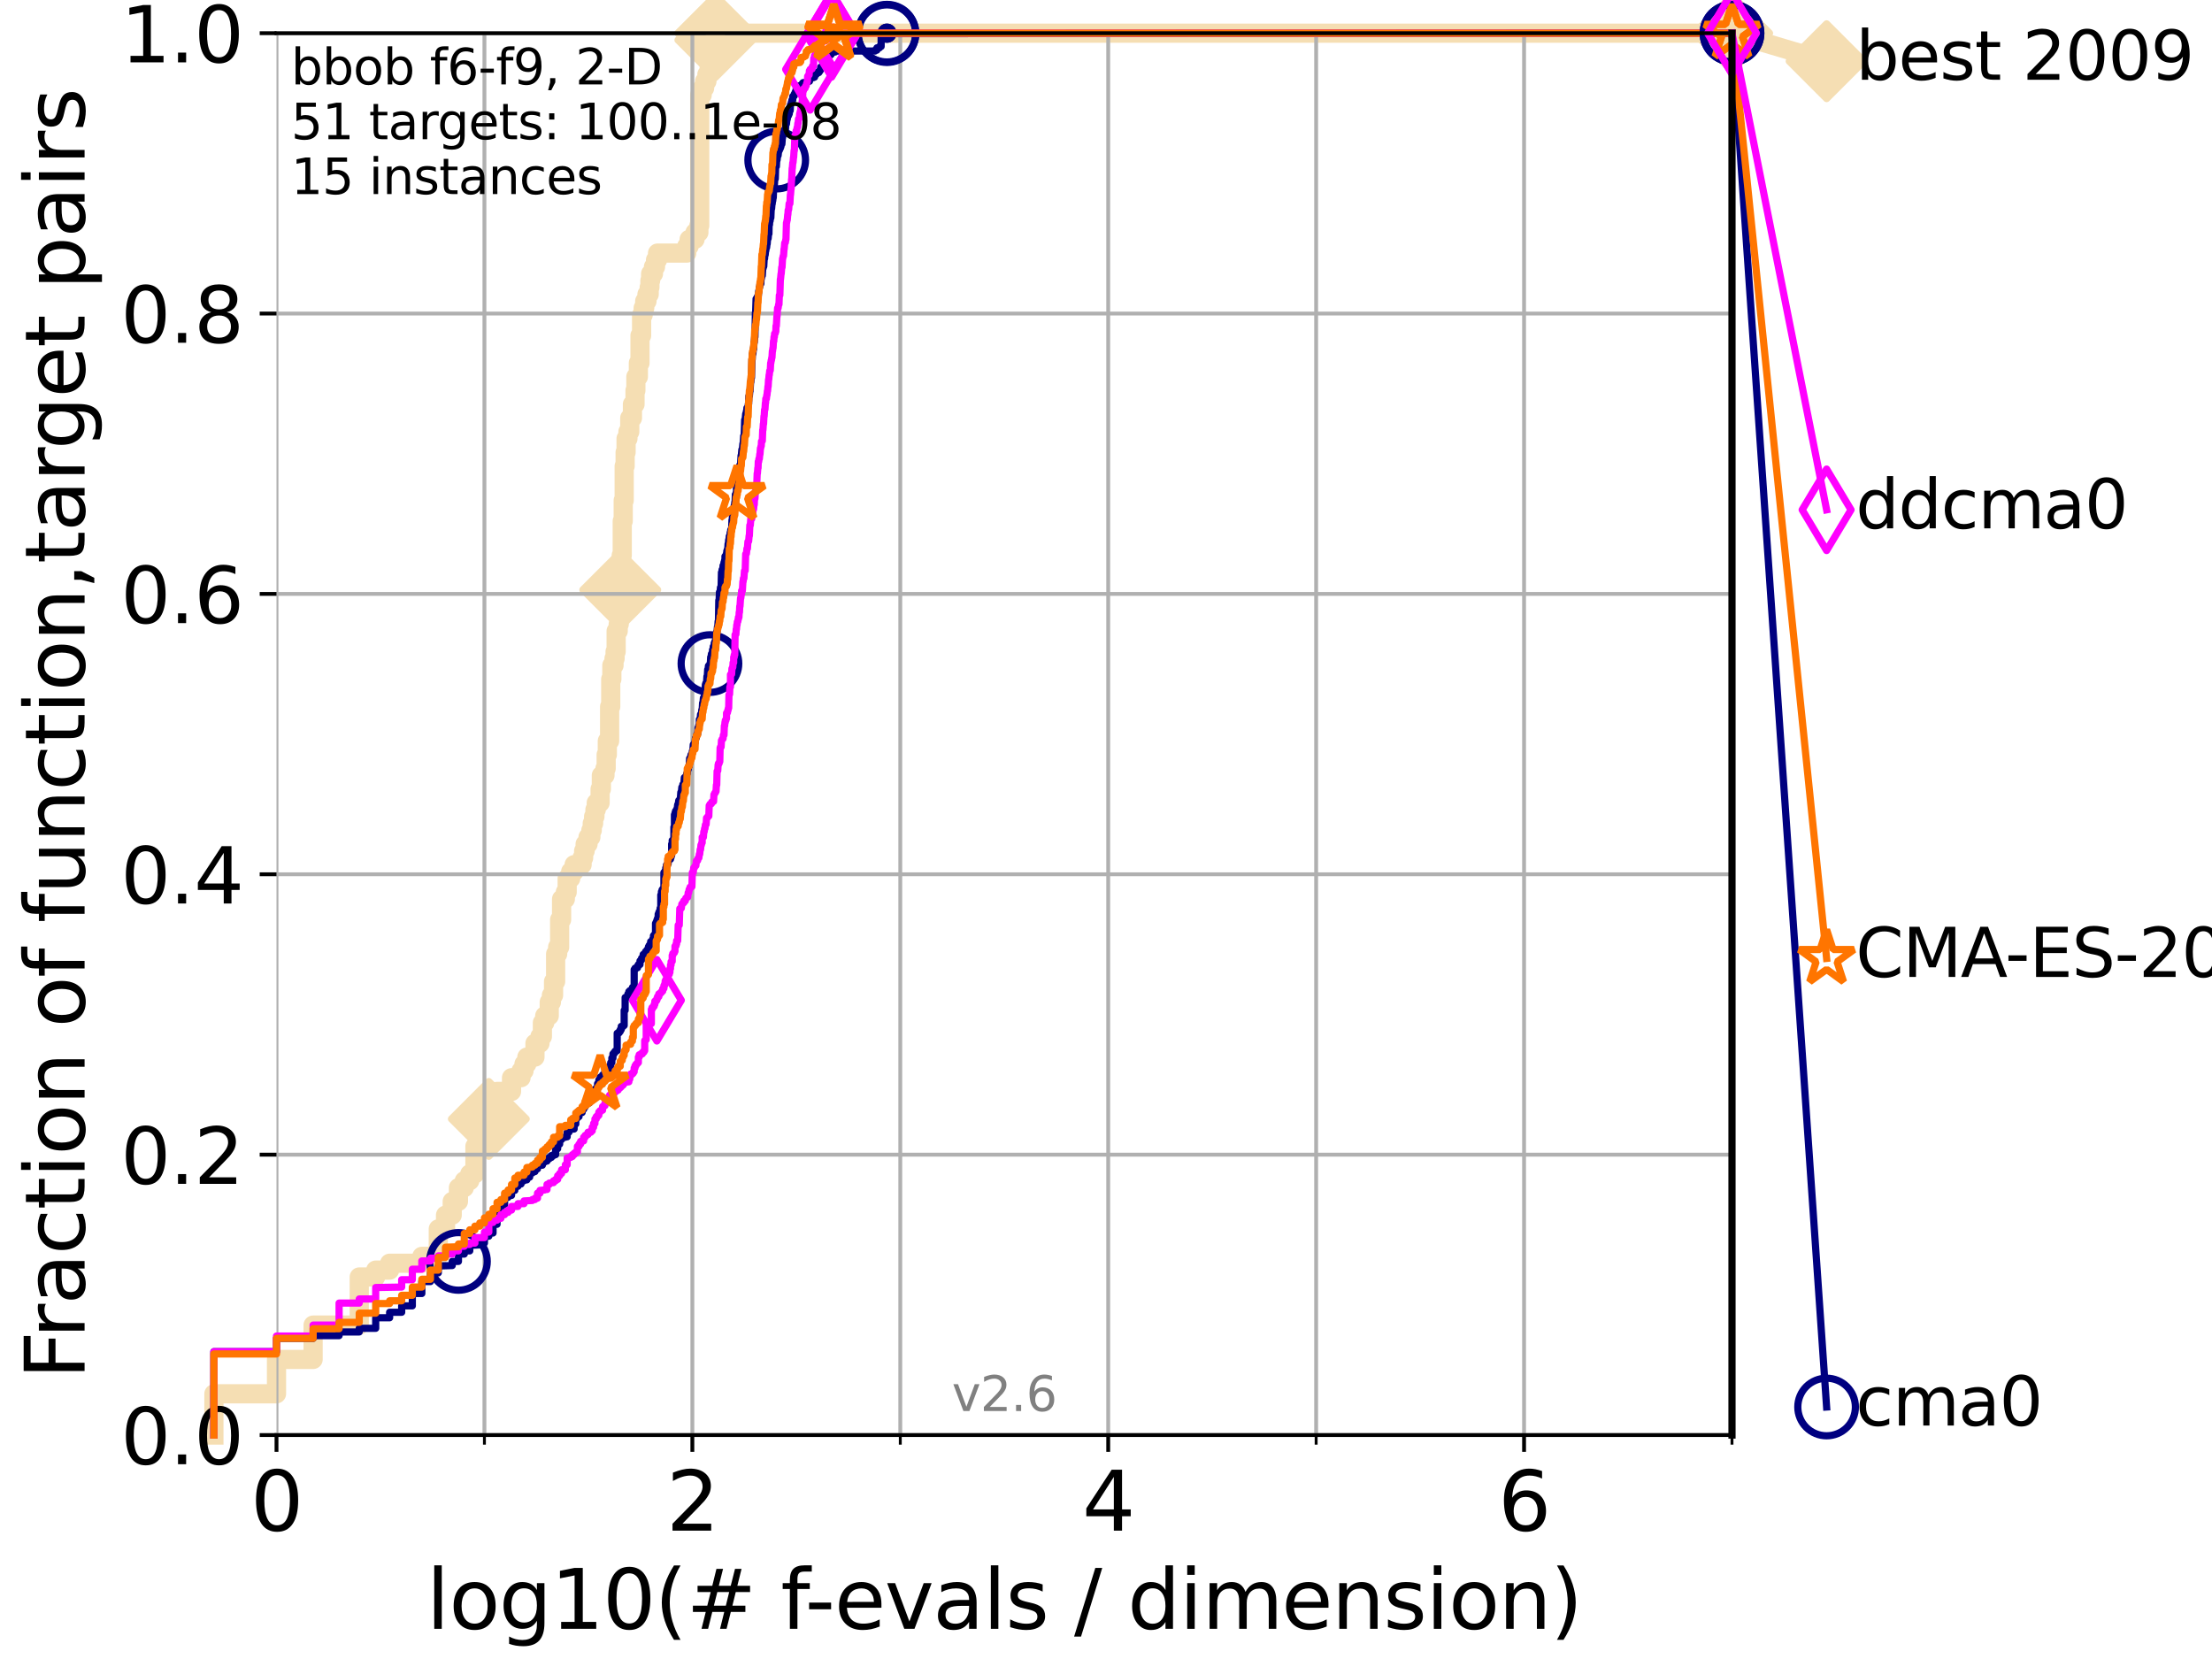 <?xml version="1.0" encoding="utf-8" standalone="no"?>
<!DOCTYPE svg PUBLIC "-//W3C//DTD SVG 1.1//EN"
  "http://www.w3.org/Graphics/SVG/1.1/DTD/svg11.dtd">
<svg xmlns:xlink="http://www.w3.org/1999/xlink" width="460.8pt" height="345.6pt" viewBox="0 0 460.8 345.6" xmlns="http://www.w3.org/2000/svg" version="1.1">
 <defs>
  <style type="text/css">*{stroke-linejoin: round; stroke-linecap: butt}</style>
 </defs>
 <g id="figure_1">
  <g id="patch_1">
   <path d="M 0 345.6 
L 460.8 345.6 
L 460.8 0 
L 0 0 
z
" style="fill: #ffffff"/>
  </g>
  <g id="axes_1">
   <g id="patch_2">
    <path d="M 57.6 298.944 
L 360.806 298.944 
L 360.806 6.912 
L 57.6 6.912 
z
" style="fill: #ffffff"/>
   </g>
   <g id="line2d_1">
    <path d="M 44.561 298.944 
L 44.561 290.355 
L 57.6 290.355 
L 57.6 283.197 
L 65.227 283.197 
L 65.227 276.04 
L 74.837 276.04 
L 74.837 266.019 
L 78.267 266.019 
L 78.267 264.587 
L 81.166 264.587 
L 81.166 263.156 
L 87.876 263.156 
L 87.876 261.724 
L 91.306 261.724 
L 91.306 255.998 
L 92.812 255.998 
L 92.812 253.135 
L 94.206 253.135 
L 94.206 250.272 
L 95.503 250.272 
L 95.503 247.409 
L 96.718 247.409 
L 96.718 245.977 
L 97.858 245.977 
L 97.858 244.546 
L 98.933 244.546 
L 98.933 238.82 
L 99.95 238.82 
L 99.95 235.957 
L 100.915 235.957 
L 100.915 233.094 
L 101.833 233.094 
L 101.833 228.799 
L 103.544 228.799 
L 103.544 227.368 
L 106.561 227.368 
L 106.561 224.504 
L 108.543 224.504 
L 108.543 223.073 
L 109.159 223.073 
L 109.159 221.641 
L 109.757 221.641 
L 109.757 220.21 
L 111.442 220.21 
L 111.442 217.347 
L 112.488 217.347 
L 112.488 215.915 
L 112.989 215.915 
L 112.989 213.052 
L 113.478 213.052 
L 113.478 211.621 
L 114.419 211.621 
L 114.419 208.758 
L 114.872 208.758 
L 114.872 207.326 
L 115.315 207.326 
L 115.315 204.463 
L 115.747 204.463 
L 115.747 198.737 
L 116.17 198.737 
L 116.17 197.305 
L 116.584 197.305 
L 116.584 191.579 
L 116.988 191.579 
L 116.988 187.285 
L 117.772 187.285 
L 117.772 185.853 
L 118.152 185.853 
L 118.152 182.99 
L 118.89 182.99 
L 118.89 181.559 
L 119.6 181.559 
L 119.6 180.127 
L 121.266 180.127 
L 121.266 178.696 
L 121.582 178.696 
L 121.582 177.264 
L 121.893 177.264 
L 121.893 175.832 
L 122.5 175.832 
L 122.5 174.401 
L 123.088 174.401 
L 123.088 172.969 
L 123.375 172.969 
L 123.375 171.538 
L 123.658 171.538 
L 123.658 170.106 
L 123.936 170.106 
L 123.936 168.675 
L 124.211 168.675 
L 124.211 167.243 
L 125.012 167.243 
L 125.012 164.38 
L 125.271 164.38 
L 125.271 161.517 
L 126.029 161.517 
L 126.029 160.086 
L 126.275 160.086 
L 126.275 157.223 
L 126.517 157.223 
L 126.517 154.36 
L 126.994 154.36 
L 126.994 147.202 
L 127.227 147.202 
L 127.227 141.476 
L 127.458 141.476 
L 127.458 138.613 
L 127.911 138.613 
L 127.911 137.181 
L 128.134 137.181 
L 128.134 135.75 
L 128.354 135.75 
L 128.354 131.455 
L 128.786 131.455 
L 128.786 130.024 
L 128.999 130.024 
L 128.999 122.866 
L 129.209 122.866 
L 129.209 118.571 
L 129.417 118.571 
L 129.417 115.708 
L 129.623 115.708 
L 129.623 108.551 
L 129.826 108.551 
L 129.826 104.256 
L 130.027 104.256 
L 130.027 97.098 
L 130.226 97.098 
L 130.226 94.235 
L 130.423 94.235 
L 130.423 91.372 
L 130.811 91.372 
L 130.811 89.941 
L 131.191 89.941 
L 131.191 87.078 
L 131.747 87.078 
L 131.747 84.215 
L 132.287 84.215 
L 132.287 81.352 
L 132.464 81.352 
L 132.464 78.488 
L 132.984 78.488 
L 132.984 75.625 
L 133.323 75.625 
L 133.323 69.899 
L 133.656 69.899 
L 133.656 65.605 
L 133.983 65.605 
L 133.983 64.173 
L 134.305 64.173 
L 134.305 62.742 
L 134.777 62.742 
L 134.777 61.31 
L 135.238 61.31 
L 135.238 59.879 
L 135.389 59.879 
L 135.389 58.447 
L 135.539 58.447 
L 135.539 57.016 
L 136.127 57.016 
L 136.127 55.584 
L 136.556 55.584 
L 136.556 54.152 
L 136.975 54.152 
L 136.975 52.721 
L 143.066 52.721 
L 143.066 51.289 
L 143.56 51.289 
L 143.56 49.858 
L 144.786 49.858 
L 144.786 48.426 
L 145.591 48.426 
L 145.591 46.995 
L 145.765 46.995 
L 145.765 19.796 
L 146.278 19.796 
L 146.278 18.364 
L 146.778 18.364 
L 146.778 16.933 
L 147.264 16.933 
L 147.264 15.501 
L 147.738 15.501 
L 147.738 14.07 
L 147.894 14.07 
L 147.894 12.638 
L 148.428 12.638 
L 148.428 11.207 
L 148.652 11.207 
L 148.652 9.775 
L 148.874 9.775 
L 148.874 8.344 
L 149.021 8.344 
L 149.021 6.912 
L 360.806 6.912 
L 360.806 6.912 
" style="fill: none; stroke: #f5deb3; stroke-width: 4; stroke-linecap: square"/>
   </g>
   <g id="line2d_2">
    <defs>
     <path id="mc70e5ecff2" d="M -0 7.778 
L 7.778 0 
L 0 -7.778 
L -7.778 -0 
z
" style="stroke: #f5deb3; stroke-width: 1.5; stroke-linejoin: miter"/>
    </defs>
    <g>
     <use xlink:href="#mc70e5ecff2" x="101.833" y="233.094" style="fill: #f5deb3; stroke: #f5deb3; stroke-width: 1.5; stroke-linejoin: miter"/>
     <use xlink:href="#mc70e5ecff2" x="129.209" y="122.866" style="fill: #f5deb3; stroke: #f5deb3; stroke-width: 1.5; stroke-linejoin: miter"/>
     <use xlink:href="#mc70e5ecff2" x="149.021" y="8.344" style="fill: #f5deb3; stroke: #f5deb3; stroke-width: 1.5; stroke-linejoin: miter"/>
     <use xlink:href="#mc70e5ecff2" x="149.021" y="6.912" style="fill: #f5deb3; stroke: #f5deb3; stroke-width: 1.5; stroke-linejoin: miter"/>
     <use xlink:href="#mc70e5ecff2" x="149.021" y="6.912" style="fill: #f5deb3; stroke: #f5deb3; stroke-width: 1.5; stroke-linejoin: miter"/>
     <use xlink:href="#mc70e5ecff2" x="360.806" y="6.912" style="fill: #f5deb3; stroke: #f5deb3; stroke-width: 1.5; stroke-linejoin: miter"/>
    </g>
   </g>
   <g id="line2d_3">
    <path style="fill: none; stroke: #f5deb3; stroke-width: 4; stroke-linecap: square"/>
    <g/>
   </g>
   <g id="line2d_4">
    <path d="M 360.806 6.912 
L 380.515 12.753 
" style="fill: none; stroke: #f5deb3; stroke-width: 4; stroke-linecap: square"/>
    <g>
     <use xlink:href="#mc70e5ecff2" x="360.806" y="6.912" style="fill: #f5deb3; stroke: #f5deb3; stroke-width: 1.5; stroke-linejoin: miter"/>
     <use xlink:href="#mc70e5ecff2" x="380.515" y="12.753" style="fill: #f5deb3; stroke: #f5deb3; stroke-width: 1.5; stroke-linejoin: miter"/>
    </g>
   </g>
   <g id="matplotlib.axis_1">
    <g id="xtick_1">
     <g id="line2d_5">
      <path d="M 57.6 298.944 
L 57.6 6.912 
" clip-path="url(#p19316e1191)" style="fill: none; stroke: #b0b0b0; stroke-width: 0.8; stroke-linecap: square"/>
     </g>
     <g id="line2d_6">
      <defs>
       <path id="m362bf91a68" d="M 0 0 
L 0 3.5 
" style="stroke: #000000; stroke-width: 0.8"/>
      </defs>
      <g>
       <use xlink:href="#m362bf91a68" x="57.6" y="298.944" style="stroke: #000000; stroke-width: 0.8"/>
      </g>
     </g>
     <g id="text_1">
      <!-- 0 -->
      <g transform="translate(52.192 318.861)scale(0.17 -0.17)">
       <defs>
        <path id="DejaVuSans-30" d="M 2034 4250 
Q 1547 4250 1301 3770 
Q 1056 3291 1056 2328 
Q 1056 1369 1301 889 
Q 1547 409 2034 409 
Q 2525 409 2770 889 
Q 3016 1369 3016 2328 
Q 3016 3291 2770 3770 
Q 2525 4250 2034 4250 
z
M 2034 4750 
Q 2819 4750 3233 4129 
Q 3647 3509 3647 2328 
Q 3647 1150 3233 529 
Q 2819 -91 2034 -91 
Q 1250 -91 836 529 
Q 422 1150 422 2328 
Q 422 3509 836 4129 
Q 1250 4750 2034 4750 
z
" transform="scale(0.016)"/>
       </defs>
       <use xlink:href="#DejaVuSans-30"/>
      </g>
     </g>
    </g>
    <g id="xtick_2">
     <g id="line2d_7">
      <path d="M 144.23 298.944 
L 144.23 6.912 
" clip-path="url(#p19316e1191)" style="fill: none; stroke: #b0b0b0; stroke-width: 0.8; stroke-linecap: square"/>
     </g>
     <g id="line2d_8">
      <g>
       <use xlink:href="#m362bf91a68" x="144.23" y="298.944" style="stroke: #000000; stroke-width: 0.8"/>
      </g>
     </g>
     <g id="text_2">
      <!-- 2 -->
      <g transform="translate(138.822 318.861)scale(0.17 -0.17)">
       <defs>
        <path id="DejaVuSans-32" d="M 1228 531 
L 3431 531 
L 3431 0 
L 469 0 
L 469 531 
Q 828 903 1448 1529 
Q 2069 2156 2228 2338 
Q 2531 2678 2651 2914 
Q 2772 3150 2772 3378 
Q 2772 3750 2511 3984 
Q 2250 4219 1831 4219 
Q 1534 4219 1204 4116 
Q 875 4013 500 3803 
L 500 4441 
Q 881 4594 1212 4672 
Q 1544 4750 1819 4750 
Q 2544 4750 2975 4387 
Q 3406 4025 3406 3419 
Q 3406 3131 3298 2873 
Q 3191 2616 2906 2266 
Q 2828 2175 2409 1742 
Q 1991 1309 1228 531 
z
" transform="scale(0.016)"/>
       </defs>
       <use xlink:href="#DejaVuSans-32"/>
      </g>
     </g>
    </g>
    <g id="xtick_3">
     <g id="line2d_9">
      <path d="M 230.861 298.944 
L 230.861 6.912 
" clip-path="url(#p19316e1191)" style="fill: none; stroke: #b0b0b0; stroke-width: 0.8; stroke-linecap: square"/>
     </g>
     <g id="line2d_10">
      <g>
       <use xlink:href="#m362bf91a68" x="230.861" y="298.944" style="stroke: #000000; stroke-width: 0.8"/>
      </g>
     </g>
     <g id="text_3">
      <!-- 4 -->
      <g transform="translate(225.453 318.861)scale(0.17 -0.17)">
       <defs>
        <path id="DejaVuSans-34" d="M 2419 4116 
L 825 1625 
L 2419 1625 
L 2419 4116 
z
M 2253 4666 
L 3047 4666 
L 3047 1625 
L 3713 1625 
L 3713 1100 
L 3047 1100 
L 3047 0 
L 2419 0 
L 2419 1100 
L 313 1100 
L 313 1709 
L 2253 4666 
z
" transform="scale(0.016)"/>
       </defs>
       <use xlink:href="#DejaVuSans-34"/>
      </g>
     </g>
    </g>
    <g id="xtick_4">
     <g id="line2d_11">
      <path d="M 317.491 298.944 
L 317.491 6.912 
" clip-path="url(#p19316e1191)" style="fill: none; stroke: #b0b0b0; stroke-width: 0.8; stroke-linecap: square"/>
     </g>
     <g id="line2d_12">
      <g>
       <use xlink:href="#m362bf91a68" x="317.491" y="298.944" style="stroke: #000000; stroke-width: 0.8"/>
      </g>
     </g>
     <g id="text_4">
      <!-- 6 -->
      <g transform="translate(312.083 318.861)scale(0.17 -0.17)">
       <defs>
        <path id="DejaVuSans-36" d="M 2113 2584 
Q 1688 2584 1439 2293 
Q 1191 2003 1191 1497 
Q 1191 994 1439 701 
Q 1688 409 2113 409 
Q 2538 409 2786 701 
Q 3034 994 3034 1497 
Q 3034 2003 2786 2293 
Q 2538 2584 2113 2584 
z
M 3366 4563 
L 3366 3988 
Q 3128 4100 2886 4159 
Q 2644 4219 2406 4219 
Q 1781 4219 1451 3797 
Q 1122 3375 1075 2522 
Q 1259 2794 1537 2939 
Q 1816 3084 2150 3084 
Q 2853 3084 3261 2657 
Q 3669 2231 3669 1497 
Q 3669 778 3244 343 
Q 2819 -91 2113 -91 
Q 1303 -91 875 529 
Q 447 1150 447 2328 
Q 447 3434 972 4092 
Q 1497 4750 2381 4750 
Q 2619 4750 2861 4703 
Q 3103 4656 3366 4563 
z
" transform="scale(0.016)"/>
       </defs>
       <use xlink:href="#DejaVuSans-36"/>
      </g>
     </g>
    </g>
    <g id="xtick_5">
     <g id="line2d_13">
      <path d="M 100.915 298.944 
L 100.915 6.912 
" clip-path="url(#p19316e1191)" style="fill: none; stroke: #b0b0b0; stroke-width: 0.8; stroke-linecap: square"/>
     </g>
     <g id="line2d_14">
      <defs>
       <path id="mdfa546c708" d="M 0 0 
L 0 2 
" style="stroke: #000000; stroke-width: 0.6"/>
      </defs>
      <g>
       <use xlink:href="#mdfa546c708" x="100.915" y="298.944" style="stroke: #000000; stroke-width: 0.6"/>
      </g>
     </g>
    </g>
    <g id="xtick_6">
     <g id="line2d_15">
      <path d="M 187.546 298.944 
L 187.546 6.912 
" clip-path="url(#p19316e1191)" style="fill: none; stroke: #b0b0b0; stroke-width: 0.8; stroke-linecap: square"/>
     </g>
     <g id="line2d_16">
      <g>
       <use xlink:href="#mdfa546c708" x="187.546" y="298.944" style="stroke: #000000; stroke-width: 0.6"/>
      </g>
     </g>
    </g>
    <g id="xtick_7">
     <g id="line2d_17">
      <path d="M 274.176 298.944 
L 274.176 6.912 
" clip-path="url(#p19316e1191)" style="fill: none; stroke: #b0b0b0; stroke-width: 0.8; stroke-linecap: square"/>
     </g>
     <g id="line2d_18">
      <g>
       <use xlink:href="#mdfa546c708" x="274.176" y="298.944" style="stroke: #000000; stroke-width: 0.6"/>
      </g>
     </g>
    </g>
    <g id="xtick_8">
     <g id="line2d_19">
      <path d="M 360.806 298.944 
L 360.806 6.912 
" clip-path="url(#p19316e1191)" style="fill: none; stroke: #b0b0b0; stroke-width: 0.8; stroke-linecap: square"/>
     </g>
     <g id="line2d_20">
      <g>
       <use xlink:href="#mdfa546c708" x="360.806" y="298.944" style="stroke: #000000; stroke-width: 0.6"/>
      </g>
     </g>
    </g>
    <g id="text_5">
     <!-- log10(# f-evals / dimension) -->
     <g transform="translate(88.823 339.314)scale(0.17 -0.17)">
      <defs>
       <path id="DejaVuSans-6c" d="M 603 4863 
L 1178 4863 
L 1178 0 
L 603 0 
L 603 4863 
z
" transform="scale(0.016)"/>
       <path id="DejaVuSans-6f" d="M 1959 3097 
Q 1497 3097 1228 2736 
Q 959 2375 959 1747 
Q 959 1119 1226 758 
Q 1494 397 1959 397 
Q 2419 397 2687 759 
Q 2956 1122 2956 1747 
Q 2956 2369 2687 2733 
Q 2419 3097 1959 3097 
z
M 1959 3584 
Q 2709 3584 3137 3096 
Q 3566 2609 3566 1747 
Q 3566 888 3137 398 
Q 2709 -91 1959 -91 
Q 1206 -91 779 398 
Q 353 888 353 1747 
Q 353 2609 779 3096 
Q 1206 3584 1959 3584 
z
" transform="scale(0.016)"/>
       <path id="DejaVuSans-67" d="M 2906 1791 
Q 2906 2416 2648 2759 
Q 2391 3103 1925 3103 
Q 1463 3103 1205 2759 
Q 947 2416 947 1791 
Q 947 1169 1205 825 
Q 1463 481 1925 481 
Q 2391 481 2648 825 
Q 2906 1169 2906 1791 
z
M 3481 434 
Q 3481 -459 3084 -895 
Q 2688 -1331 1869 -1331 
Q 1566 -1331 1297 -1286 
Q 1028 -1241 775 -1147 
L 775 -588 
Q 1028 -725 1275 -790 
Q 1522 -856 1778 -856 
Q 2344 -856 2625 -561 
Q 2906 -266 2906 331 
L 2906 616 
Q 2728 306 2450 153 
Q 2172 0 1784 0 
Q 1141 0 747 490 
Q 353 981 353 1791 
Q 353 2603 747 3093 
Q 1141 3584 1784 3584 
Q 2172 3584 2450 3431 
Q 2728 3278 2906 2969 
L 2906 3500 
L 3481 3500 
L 3481 434 
z
" transform="scale(0.016)"/>
       <path id="DejaVuSans-31" d="M 794 531 
L 1825 531 
L 1825 4091 
L 703 3866 
L 703 4441 
L 1819 4666 
L 2450 4666 
L 2450 531 
L 3481 531 
L 3481 0 
L 794 0 
L 794 531 
z
" transform="scale(0.016)"/>
       <path id="DejaVuSans-28" d="M 1984 4856 
Q 1566 4138 1362 3434 
Q 1159 2731 1159 2009 
Q 1159 1288 1364 580 
Q 1569 -128 1984 -844 
L 1484 -844 
Q 1016 -109 783 600 
Q 550 1309 550 2009 
Q 550 2706 781 3412 
Q 1013 4119 1484 4856 
L 1984 4856 
z
" transform="scale(0.016)"/>
       <path id="DejaVuSans-23" d="M 3272 2816 
L 2363 2816 
L 2100 1772 
L 3016 1772 
L 3272 2816 
z
M 2803 4594 
L 2478 3297 
L 3391 3297 
L 3719 4594 
L 4219 4594 
L 3897 3297 
L 4872 3297 
L 4872 2816 
L 3775 2816 
L 3519 1772 
L 4513 1772 
L 4513 1294 
L 3397 1294 
L 3072 0 
L 2572 0 
L 2894 1294 
L 1978 1294 
L 1656 0 
L 1153 0 
L 1478 1294 
L 494 1294 
L 494 1772 
L 1594 1772 
L 1856 2816 
L 850 2816 
L 850 3297 
L 1978 3297 
L 2297 4594 
L 2803 4594 
z
" transform="scale(0.016)"/>
       <path id="DejaVuSans-20" transform="scale(0.016)"/>
       <path id="DejaVuSans-66" d="M 2375 4863 
L 2375 4384 
L 1825 4384 
Q 1516 4384 1395 4259 
Q 1275 4134 1275 3809 
L 1275 3500 
L 2222 3500 
L 2222 3053 
L 1275 3053 
L 1275 0 
L 697 0 
L 697 3053 
L 147 3053 
L 147 3500 
L 697 3500 
L 697 3744 
Q 697 4328 969 4595 
Q 1241 4863 1831 4863 
L 2375 4863 
z
" transform="scale(0.016)"/>
       <path id="DejaVuSans-2d" d="M 313 2009 
L 1997 2009 
L 1997 1497 
L 313 1497 
L 313 2009 
z
" transform="scale(0.016)"/>
       <path id="DejaVuSans-65" d="M 3597 1894 
L 3597 1613 
L 953 1613 
Q 991 1019 1311 708 
Q 1631 397 2203 397 
Q 2534 397 2845 478 
Q 3156 559 3463 722 
L 3463 178 
Q 3153 47 2828 -22 
Q 2503 -91 2169 -91 
Q 1331 -91 842 396 
Q 353 884 353 1716 
Q 353 2575 817 3079 
Q 1281 3584 2069 3584 
Q 2775 3584 3186 3129 
Q 3597 2675 3597 1894 
z
M 3022 2063 
Q 3016 2534 2758 2815 
Q 2500 3097 2075 3097 
Q 1594 3097 1305 2825 
Q 1016 2553 972 2059 
L 3022 2063 
z
" transform="scale(0.016)"/>
       <path id="DejaVuSans-76" d="M 191 3500 
L 800 3500 
L 1894 563 
L 2988 3500 
L 3597 3500 
L 2284 0 
L 1503 0 
L 191 3500 
z
" transform="scale(0.016)"/>
       <path id="DejaVuSans-61" d="M 2194 1759 
Q 1497 1759 1228 1600 
Q 959 1441 959 1056 
Q 959 750 1161 570 
Q 1363 391 1709 391 
Q 2188 391 2477 730 
Q 2766 1069 2766 1631 
L 2766 1759 
L 2194 1759 
z
M 3341 1997 
L 3341 0 
L 2766 0 
L 2766 531 
Q 2569 213 2275 61 
Q 1981 -91 1556 -91 
Q 1019 -91 701 211 
Q 384 513 384 1019 
Q 384 1609 779 1909 
Q 1175 2209 1959 2209 
L 2766 2209 
L 2766 2266 
Q 2766 2663 2505 2880 
Q 2244 3097 1772 3097 
Q 1472 3097 1187 3025 
Q 903 2953 641 2809 
L 641 3341 
Q 956 3463 1253 3523 
Q 1550 3584 1831 3584 
Q 2591 3584 2966 3190 
Q 3341 2797 3341 1997 
z
" transform="scale(0.016)"/>
       <path id="DejaVuSans-73" d="M 2834 3397 
L 2834 2853 
Q 2591 2978 2328 3040 
Q 2066 3103 1784 3103 
Q 1356 3103 1142 2972 
Q 928 2841 928 2578 
Q 928 2378 1081 2264 
Q 1234 2150 1697 2047 
L 1894 2003 
Q 2506 1872 2764 1633 
Q 3022 1394 3022 966 
Q 3022 478 2636 193 
Q 2250 -91 1575 -91 
Q 1294 -91 989 -36 
Q 684 19 347 128 
L 347 722 
Q 666 556 975 473 
Q 1284 391 1588 391 
Q 1994 391 2212 530 
Q 2431 669 2431 922 
Q 2431 1156 2273 1281 
Q 2116 1406 1581 1522 
L 1381 1569 
Q 847 1681 609 1914 
Q 372 2147 372 2553 
Q 372 3047 722 3315 
Q 1072 3584 1716 3584 
Q 2034 3584 2315 3537 
Q 2597 3491 2834 3397 
z
" transform="scale(0.016)"/>
       <path id="DejaVuSans-2f" d="M 1625 4666 
L 2156 4666 
L 531 -594 
L 0 -594 
L 1625 4666 
z
" transform="scale(0.016)"/>
       <path id="DejaVuSans-64" d="M 2906 2969 
L 2906 4863 
L 3481 4863 
L 3481 0 
L 2906 0 
L 2906 525 
Q 2725 213 2448 61 
Q 2172 -91 1784 -91 
Q 1150 -91 751 415 
Q 353 922 353 1747 
Q 353 2572 751 3078 
Q 1150 3584 1784 3584 
Q 2172 3584 2448 3432 
Q 2725 3281 2906 2969 
z
M 947 1747 
Q 947 1113 1208 752 
Q 1469 391 1925 391 
Q 2381 391 2643 752 
Q 2906 1113 2906 1747 
Q 2906 2381 2643 2742 
Q 2381 3103 1925 3103 
Q 1469 3103 1208 2742 
Q 947 2381 947 1747 
z
" transform="scale(0.016)"/>
       <path id="DejaVuSans-69" d="M 603 3500 
L 1178 3500 
L 1178 0 
L 603 0 
L 603 3500 
z
M 603 4863 
L 1178 4863 
L 1178 4134 
L 603 4134 
L 603 4863 
z
" transform="scale(0.016)"/>
       <path id="DejaVuSans-6d" d="M 3328 2828 
Q 3544 3216 3844 3400 
Q 4144 3584 4550 3584 
Q 5097 3584 5394 3201 
Q 5691 2819 5691 2113 
L 5691 0 
L 5113 0 
L 5113 2094 
Q 5113 2597 4934 2840 
Q 4756 3084 4391 3084 
Q 3944 3084 3684 2787 
Q 3425 2491 3425 1978 
L 3425 0 
L 2847 0 
L 2847 2094 
Q 2847 2600 2669 2842 
Q 2491 3084 2119 3084 
Q 1678 3084 1418 2786 
Q 1159 2488 1159 1978 
L 1159 0 
L 581 0 
L 581 3500 
L 1159 3500 
L 1159 2956 
Q 1356 3278 1631 3431 
Q 1906 3584 2284 3584 
Q 2666 3584 2933 3390 
Q 3200 3197 3328 2828 
z
" transform="scale(0.016)"/>
       <path id="DejaVuSans-6e" d="M 3513 2113 
L 3513 0 
L 2938 0 
L 2938 2094 
Q 2938 2591 2744 2837 
Q 2550 3084 2163 3084 
Q 1697 3084 1428 2787 
Q 1159 2491 1159 1978 
L 1159 0 
L 581 0 
L 581 3500 
L 1159 3500 
L 1159 2956 
Q 1366 3272 1645 3428 
Q 1925 3584 2291 3584 
Q 2894 3584 3203 3211 
Q 3513 2838 3513 2113 
z
" transform="scale(0.016)"/>
       <path id="DejaVuSans-29" d="M 513 4856 
L 1013 4856 
Q 1481 4119 1714 3412 
Q 1947 2706 1947 2009 
Q 1947 1309 1714 600 
Q 1481 -109 1013 -844 
L 513 -844 
Q 928 -128 1133 580 
Q 1338 1288 1338 2009 
Q 1338 2731 1133 3434 
Q 928 4138 513 4856 
z
" transform="scale(0.016)"/>
      </defs>
      <use xlink:href="#DejaVuSans-6c"/>
      <use xlink:href="#DejaVuSans-6f" x="27.783"/>
      <use xlink:href="#DejaVuSans-67" x="88.965"/>
      <use xlink:href="#DejaVuSans-31" x="152.441"/>
      <use xlink:href="#DejaVuSans-30" x="216.064"/>
      <use xlink:href="#DejaVuSans-28" x="279.688"/>
      <use xlink:href="#DejaVuSans-23" x="318.701"/>
      <use xlink:href="#DejaVuSans-20" x="402.49"/>
      <use xlink:href="#DejaVuSans-66" x="434.277"/>
      <use xlink:href="#DejaVuSans-2d" x="463.982"/>
      <use xlink:href="#DejaVuSans-65" x="500.066"/>
      <use xlink:href="#DejaVuSans-76" x="561.59"/>
      <use xlink:href="#DejaVuSans-61" x="620.77"/>
      <use xlink:href="#DejaVuSans-6c" x="682.049"/>
      <use xlink:href="#DejaVuSans-73" x="709.832"/>
      <use xlink:href="#DejaVuSans-20" x="761.932"/>
      <use xlink:href="#DejaVuSans-2f" x="793.719"/>
      <use xlink:href="#DejaVuSans-20" x="827.41"/>
      <use xlink:href="#DejaVuSans-64" x="859.197"/>
      <use xlink:href="#DejaVuSans-69" x="922.674"/>
      <use xlink:href="#DejaVuSans-6d" x="950.457"/>
      <use xlink:href="#DejaVuSans-65" x="1047.869"/>
      <use xlink:href="#DejaVuSans-6e" x="1109.393"/>
      <use xlink:href="#DejaVuSans-73" x="1172.771"/>
      <use xlink:href="#DejaVuSans-69" x="1224.871"/>
      <use xlink:href="#DejaVuSans-6f" x="1252.654"/>
      <use xlink:href="#DejaVuSans-6e" x="1313.836"/>
      <use xlink:href="#DejaVuSans-29" x="1377.215"/>
     </g>
    </g>
   </g>
   <g id="matplotlib.axis_2">
    <g id="ytick_1">
     <g id="line2d_21">
      <path d="M 57.6 298.944 
L 360.806 298.944 
" clip-path="url(#p19316e1191)" style="fill: none; stroke: #b0b0b0; stroke-width: 0.8; stroke-linecap: square"/>
     </g>
     <g id="line2d_22">
      <defs>
       <path id="m299eaf8e10" d="M 0 0 
L -3.5 0 
" style="stroke: #000000; stroke-width: 0.8"/>
      </defs>
      <g>
       <use xlink:href="#m299eaf8e10" x="57.6" y="298.944" style="stroke: #000000; stroke-width: 0.8"/>
      </g>
     </g>
     <g id="text_6">
      <!-- 0.0 -->
      <g transform="translate(25.155 305.023)scale(0.16 -0.16)">
       <defs>
        <path id="DejaVuSans-2e" d="M 684 794 
L 1344 794 
L 1344 0 
L 684 0 
L 684 794 
z
" transform="scale(0.016)"/>
       </defs>
       <use xlink:href="#DejaVuSans-30"/>
       <use xlink:href="#DejaVuSans-2e" x="63.623"/>
       <use xlink:href="#DejaVuSans-30" x="95.41"/>
      </g>
     </g>
    </g>
    <g id="ytick_2">
     <g id="line2d_23">
      <path d="M 57.6 240.538 
L 360.806 240.538 
" clip-path="url(#p19316e1191)" style="fill: none; stroke: #b0b0b0; stroke-width: 0.8; stroke-linecap: square"/>
     </g>
     <g id="line2d_24">
      <g>
       <use xlink:href="#m299eaf8e10" x="57.6" y="240.538" style="stroke: #000000; stroke-width: 0.8"/>
      </g>
     </g>
     <g id="text_7">
      <!-- 0.2 -->
      <g transform="translate(25.155 246.616)scale(0.16 -0.16)">
       <use xlink:href="#DejaVuSans-30"/>
       <use xlink:href="#DejaVuSans-2e" x="63.623"/>
       <use xlink:href="#DejaVuSans-32" x="95.41"/>
      </g>
     </g>
    </g>
    <g id="ytick_3">
     <g id="line2d_25">
      <path d="M 57.6 182.131 
L 360.806 182.131 
" clip-path="url(#p19316e1191)" style="fill: none; stroke: #b0b0b0; stroke-width: 0.8; stroke-linecap: square"/>
     </g>
     <g id="line2d_26">
      <g>
       <use xlink:href="#m299eaf8e10" x="57.6" y="182.131" style="stroke: #000000; stroke-width: 0.8"/>
      </g>
     </g>
     <g id="text_8">
      <!-- 0.4 -->
      <g transform="translate(25.155 188.21)scale(0.16 -0.16)">
       <use xlink:href="#DejaVuSans-30"/>
       <use xlink:href="#DejaVuSans-2e" x="63.623"/>
       <use xlink:href="#DejaVuSans-34" x="95.41"/>
      </g>
     </g>
    </g>
    <g id="ytick_4">
     <g id="line2d_27">
      <path d="M 57.6 123.725 
L 360.806 123.725 
" clip-path="url(#p19316e1191)" style="fill: none; stroke: #b0b0b0; stroke-width: 0.8; stroke-linecap: square"/>
     </g>
     <g id="line2d_28">
      <g>
       <use xlink:href="#m299eaf8e10" x="57.6" y="123.725" style="stroke: #000000; stroke-width: 0.8"/>
      </g>
     </g>
     <g id="text_9">
      <!-- 0.6 -->
      <g transform="translate(25.155 129.804)scale(0.16 -0.16)">
       <use xlink:href="#DejaVuSans-30"/>
       <use xlink:href="#DejaVuSans-2e" x="63.623"/>
       <use xlink:href="#DejaVuSans-36" x="95.41"/>
      </g>
     </g>
    </g>
    <g id="ytick_5">
     <g id="line2d_29">
      <path d="M 57.6 65.318 
L 360.806 65.318 
" clip-path="url(#p19316e1191)" style="fill: none; stroke: #b0b0b0; stroke-width: 0.8; stroke-linecap: square"/>
     </g>
     <g id="line2d_30">
      <g>
       <use xlink:href="#m299eaf8e10" x="57.6" y="65.318" style="stroke: #000000; stroke-width: 0.8"/>
      </g>
     </g>
     <g id="text_10">
      <!-- 0.8 -->
      <g transform="translate(25.155 71.397)scale(0.16 -0.16)">
       <defs>
        <path id="DejaVuSans-38" d="M 2034 2216 
Q 1584 2216 1326 1975 
Q 1069 1734 1069 1313 
Q 1069 891 1326 650 
Q 1584 409 2034 409 
Q 2484 409 2743 651 
Q 3003 894 3003 1313 
Q 3003 1734 2745 1975 
Q 2488 2216 2034 2216 
z
M 1403 2484 
Q 997 2584 770 2862 
Q 544 3141 544 3541 
Q 544 4100 942 4425 
Q 1341 4750 2034 4750 
Q 2731 4750 3128 4425 
Q 3525 4100 3525 3541 
Q 3525 3141 3298 2862 
Q 3072 2584 2669 2484 
Q 3125 2378 3379 2068 
Q 3634 1759 3634 1313 
Q 3634 634 3220 271 
Q 2806 -91 2034 -91 
Q 1263 -91 848 271 
Q 434 634 434 1313 
Q 434 1759 690 2068 
Q 947 2378 1403 2484 
z
M 1172 3481 
Q 1172 3119 1398 2916 
Q 1625 2713 2034 2713 
Q 2441 2713 2670 2916 
Q 2900 3119 2900 3481 
Q 2900 3844 2670 4047 
Q 2441 4250 2034 4250 
Q 1625 4250 1398 4047 
Q 1172 3844 1172 3481 
z
" transform="scale(0.016)"/>
       </defs>
       <use xlink:href="#DejaVuSans-30"/>
       <use xlink:href="#DejaVuSans-2e" x="63.623"/>
       <use xlink:href="#DejaVuSans-38" x="95.41"/>
      </g>
     </g>
    </g>
    <g id="ytick_6">
     <g id="line2d_31">
      <path d="M 57.6 6.912 
L 360.806 6.912 
" clip-path="url(#p19316e1191)" style="fill: none; stroke: #b0b0b0; stroke-width: 0.8; stroke-linecap: square"/>
     </g>
     <g id="line2d_32">
      <g>
       <use xlink:href="#m299eaf8e10" x="57.6" y="6.912" style="stroke: #000000; stroke-width: 0.8"/>
      </g>
     </g>
     <g id="text_11">
      <!-- 1.0 -->
      <g transform="translate(25.155 12.991)scale(0.16 -0.16)">
       <use xlink:href="#DejaVuSans-31"/>
       <use xlink:href="#DejaVuSans-2e" x="63.623"/>
       <use xlink:href="#DejaVuSans-30" x="95.41"/>
      </g>
     </g>
    </g>
    <g id="text_12">
     <!-- Fraction of function,target pairs -->
     <g transform="translate(17.62 287.313)rotate(-90)scale(0.17 -0.17)">
      <defs>
       <path id="DejaVuSans-46" d="M 628 4666 
L 3309 4666 
L 3309 4134 
L 1259 4134 
L 1259 2759 
L 3109 2759 
L 3109 2228 
L 1259 2228 
L 1259 0 
L 628 0 
L 628 4666 
z
" transform="scale(0.016)"/>
       <path id="DejaVuSans-72" d="M 2631 2963 
Q 2534 3019 2420 3045 
Q 2306 3072 2169 3072 
Q 1681 3072 1420 2755 
Q 1159 2438 1159 1844 
L 1159 0 
L 581 0 
L 581 3500 
L 1159 3500 
L 1159 2956 
Q 1341 3275 1631 3429 
Q 1922 3584 2338 3584 
Q 2397 3584 2469 3576 
Q 2541 3569 2628 3553 
L 2631 2963 
z
" transform="scale(0.016)"/>
       <path id="DejaVuSans-63" d="M 3122 3366 
L 3122 2828 
Q 2878 2963 2633 3030 
Q 2388 3097 2138 3097 
Q 1578 3097 1268 2742 
Q 959 2388 959 1747 
Q 959 1106 1268 751 
Q 1578 397 2138 397 
Q 2388 397 2633 464 
Q 2878 531 3122 666 
L 3122 134 
Q 2881 22 2623 -34 
Q 2366 -91 2075 -91 
Q 1284 -91 818 406 
Q 353 903 353 1747 
Q 353 2603 823 3093 
Q 1294 3584 2113 3584 
Q 2378 3584 2631 3529 
Q 2884 3475 3122 3366 
z
" transform="scale(0.016)"/>
       <path id="DejaVuSans-74" d="M 1172 4494 
L 1172 3500 
L 2356 3500 
L 2356 3053 
L 1172 3053 
L 1172 1153 
Q 1172 725 1289 603 
Q 1406 481 1766 481 
L 2356 481 
L 2356 0 
L 1766 0 
Q 1100 0 847 248 
Q 594 497 594 1153 
L 594 3053 
L 172 3053 
L 172 3500 
L 594 3500 
L 594 4494 
L 1172 4494 
z
" transform="scale(0.016)"/>
       <path id="DejaVuSans-75" d="M 544 1381 
L 544 3500 
L 1119 3500 
L 1119 1403 
Q 1119 906 1312 657 
Q 1506 409 1894 409 
Q 2359 409 2629 706 
Q 2900 1003 2900 1516 
L 2900 3500 
L 3475 3500 
L 3475 0 
L 2900 0 
L 2900 538 
Q 2691 219 2414 64 
Q 2138 -91 1772 -91 
Q 1169 -91 856 284 
Q 544 659 544 1381 
z
M 1991 3584 
L 1991 3584 
z
" transform="scale(0.016)"/>
       <path id="DejaVuSans-2c" d="M 750 794 
L 1409 794 
L 1409 256 
L 897 -744 
L 494 -744 
L 750 256 
L 750 794 
z
" transform="scale(0.016)"/>
       <path id="DejaVuSans-70" d="M 1159 525 
L 1159 -1331 
L 581 -1331 
L 581 3500 
L 1159 3500 
L 1159 2969 
Q 1341 3281 1617 3432 
Q 1894 3584 2278 3584 
Q 2916 3584 3314 3078 
Q 3713 2572 3713 1747 
Q 3713 922 3314 415 
Q 2916 -91 2278 -91 
Q 1894 -91 1617 61 
Q 1341 213 1159 525 
z
M 3116 1747 
Q 3116 2381 2855 2742 
Q 2594 3103 2138 3103 
Q 1681 3103 1420 2742 
Q 1159 2381 1159 1747 
Q 1159 1113 1420 752 
Q 1681 391 2138 391 
Q 2594 391 2855 752 
Q 3116 1113 3116 1747 
z
" transform="scale(0.016)"/>
      </defs>
      <use xlink:href="#DejaVuSans-46"/>
      <use xlink:href="#DejaVuSans-72" x="50.27"/>
      <use xlink:href="#DejaVuSans-61" x="91.383"/>
      <use xlink:href="#DejaVuSans-63" x="152.662"/>
      <use xlink:href="#DejaVuSans-74" x="207.643"/>
      <use xlink:href="#DejaVuSans-69" x="246.852"/>
      <use xlink:href="#DejaVuSans-6f" x="274.635"/>
      <use xlink:href="#DejaVuSans-6e" x="335.816"/>
      <use xlink:href="#DejaVuSans-20" x="399.195"/>
      <use xlink:href="#DejaVuSans-6f" x="430.982"/>
      <use xlink:href="#DejaVuSans-66" x="492.164"/>
      <use xlink:href="#DejaVuSans-20" x="527.369"/>
      <use xlink:href="#DejaVuSans-66" x="559.156"/>
      <use xlink:href="#DejaVuSans-75" x="594.361"/>
      <use xlink:href="#DejaVuSans-6e" x="657.74"/>
      <use xlink:href="#DejaVuSans-63" x="721.119"/>
      <use xlink:href="#DejaVuSans-74" x="776.1"/>
      <use xlink:href="#DejaVuSans-69" x="815.309"/>
      <use xlink:href="#DejaVuSans-6f" x="843.092"/>
      <use xlink:href="#DejaVuSans-6e" x="904.273"/>
      <use xlink:href="#DejaVuSans-2c" x="967.652"/>
      <use xlink:href="#DejaVuSans-74" x="999.439"/>
      <use xlink:href="#DejaVuSans-61" x="1038.648"/>
      <use xlink:href="#DejaVuSans-72" x="1099.928"/>
      <use xlink:href="#DejaVuSans-67" x="1139.291"/>
      <use xlink:href="#DejaVuSans-65" x="1202.768"/>
      <use xlink:href="#DejaVuSans-74" x="1264.291"/>
      <use xlink:href="#DejaVuSans-20" x="1303.5"/>
      <use xlink:href="#DejaVuSans-70" x="1335.287"/>
      <use xlink:href="#DejaVuSans-61" x="1398.764"/>
      <use xlink:href="#DejaVuSans-69" x="1460.043"/>
      <use xlink:href="#DejaVuSans-72" x="1487.826"/>
      <use xlink:href="#DejaVuSans-73" x="1528.939"/>
     </g>
    </g>
   </g>
   <g id="line2d_33">
    <defs>
     <path id="m0ff51940f1" d="M 0 1.5 
C 0.398 1.5 0.779 1.342 1.061 1.061 
C 1.342 0.779 1.5 0.398 1.5 0 
C 1.5 -0.398 1.342 -0.779 1.061 -1.061 
C 0.779 -1.342 0.398 -1.5 0 -1.5 
C -0.398 -1.5 -0.779 -1.342 -1.061 -1.061 
C -1.342 -0.779 -1.5 -0.398 -1.5 0 
C -1.5 0.398 -1.342 0.779 -1.061 1.061 
C -0.779 1.342 -0.398 1.5 0 1.5 
z
" style="stroke: #f5deb3"/>
    </defs>
    <g>
     <use xlink:href="#m0ff51940f1" x="149.021" y="6.912" style="fill: #f5deb3; stroke: #f5deb3"/>
     <use xlink:href="#m0ff51940f1" x="149.021" y="6.912" style="fill: #f5deb3; stroke: #f5deb3"/>
    </g>
   </g>
   <g id="line2d_34">
    <defs>
     <path id="mcc18438dc7" d="M 0 1.5 
C 0.398 1.5 0.779 1.342 1.061 1.061 
C 1.342 0.779 1.5 0.398 1.5 0 
C 1.5 -0.398 1.342 -0.779 1.061 -1.061 
C 0.779 -1.342 0.398 -1.5 0 -1.5 
C -0.398 -1.5 -0.779 -1.342 -1.061 -1.061 
C -1.342 -0.779 -1.5 -0.398 -1.5 0 
C -1.5 0.398 -1.342 0.779 -1.061 1.061 
C -0.779 1.342 -0.398 1.5 0 1.5 
z
" style="stroke: #000080"/>
    </defs>
    <g>
     <use xlink:href="#mcc18438dc7" x="184.763" y="6.912" style="fill: #000080; stroke: #000080"/>
     <use xlink:href="#mcc18438dc7" x="184.763" y="6.912" style="fill: #000080; stroke: #000080"/>
    </g>
   </g>
   <g id="line2d_35">
    <path d="M 44.561 298.944 
L 44.561 281.575 
L 57.6 281.575 
L 57.6 278.807 
L 65.227 278.807 
L 65.227 278.235 
L 70.639 278.235 
L 70.639 277.471 
L 74.837 277.471 
L 74.837 276.708 
L 78.267 276.708 
L 78.267 274.513 
L 81.166 274.513 
L 81.166 273.367 
L 83.678 273.367 
L 83.678 272.031 
L 85.894 272.031 
L 85.894 269.454 
L 87.876 269.454 
L 87.876 266.973 
L 89.669 266.973 
L 89.669 265.16 
L 91.306 265.16 
L 91.306 263.728 
L 94.206 263.633 
L 94.206 262.774 
L 95.503 262.774 
L 95.503 261.247 
L 96.718 261.247 
L 96.718 260.579 
L 97.858 260.579 
L 97.858 259.434 
L 99.95 259.338 
L 99.95 258.957 
L 100.915 258.957 
L 100.915 257.525 
L 101.833 257.525 
L 101.833 256.857 
L 102.708 256.857 
L 102.708 255.044 
L 103.544 255.044 
L 103.544 252.658 
L 104.345 252.658 
L 104.345 250.94 
L 105.113 250.94 
L 105.113 249.413 
L 105.851 249.413 
L 105.851 249.031 
L 106.561 249.031 
L 106.561 247.982 
L 107.245 247.982 
L 107.245 247.123 
L 107.905 247.123 
L 107.905 246.645 
L 108.543 246.645 
L 108.543 245.977 
L 109.159 245.977 
L 109.159 245.787 
L 109.757 245.787 
L 109.757 245.214 
L 110.336 245.214 
L 110.336 244.355 
L 110.897 244.355 
L 110.897 244.069 
L 111.442 244.069 
L 111.442 243.496 
L 111.972 243.496 
L 111.972 242.733 
L 112.989 242.733 
L 112.989 242.065 
L 113.478 242.065 
L 113.478 241.874 
L 113.954 241.874 
L 113.954 241.397 
L 114.419 241.397 
L 114.419 241.11 
L 114.872 241.11 
L 114.872 240.728 
L 115.315 240.728 
L 115.315 240.538 
L 115.747 240.538 
L 115.747 239.297 
L 116.17 239.297 
L 116.17 238.343 
L 116.584 238.343 
L 116.584 237.388 
L 116.988 237.388 
L 116.988 237.006 
L 117.772 236.911 
L 117.772 236.816 
L 118.152 236.816 
L 118.152 235.861 
L 118.525 235.861 
L 118.525 235.289 
L 119.6 235.193 
L 119.6 234.143 
L 119.945 234.143 
L 119.945 232.903 
L 120.284 232.903 
L 120.284 232.616 
L 120.617 232.616 
L 120.617 231.758 
L 121.266 231.758 
L 121.266 231.09 
L 121.582 231.09 
L 121.582 230.612 
L 121.893 230.612 
L 121.893 230.135 
L 122.199 230.135 
L 122.199 229.849 
L 122.796 229.753 
L 122.796 229.085 
L 123.088 229.085 
L 123.088 228.131 
L 123.658 228.036 
L 123.658 227.463 
L 123.936 227.463 
L 123.936 226.89 
L 124.482 226.795 
L 124.482 225.745 
L 124.748 225.745 
L 124.748 224.982 
L 125.012 224.982 
L 125.012 224.409 
L 125.527 224.314 
L 125.527 223.932 
L 126.029 223.932 
L 126.029 222.978 
L 126.275 222.978 
L 126.275 222.691 
L 126.994 222.691 
L 126.994 222.023 
L 127.227 222.023 
L 127.227 221.355 
L 127.458 221.355 
L 127.458 220.401 
L 127.686 220.401 
L 127.686 219.542 
L 127.911 219.542 
L 127.911 219.256 
L 128.134 219.256 
L 128.134 218.969 
L 128.571 218.874 
L 128.571 215.247 
L 128.999 215.152 
L 128.999 214.866 
L 129.209 214.866 
L 129.209 214.484 
L 129.417 214.484 
L 129.417 213.816 
L 129.826 213.816 
L 129.826 213.625 
L 130.027 213.625 
L 130.027 210.475 
L 130.226 210.475 
L 130.226 207.803 
L 130.618 207.803 
L 130.618 207.517 
L 130.811 207.517 
L 130.811 207.04 
L 131.002 207.04 
L 131.002 206.563 
L 131.191 206.563 
L 131.191 206.372 
L 131.747 206.276 
L 131.747 205.704 
L 131.929 205.704 
L 131.929 205.513 
L 132.109 205.513 
L 132.109 201.982 
L 132.287 201.982 
L 132.287 201.695 
L 132.812 201.6 
L 132.812 201.218 
L 132.984 201.218 
L 132.984 200.932 
L 133.323 200.932 
L 133.323 200.168 
L 133.49 200.168 
L 133.49 199.978 
L 133.656 199.978 
L 133.656 199.596 
L 133.983 199.5 
L 133.983 198.832 
L 134.464 198.737 
L 134.464 198.26 
L 134.777 198.164 
L 134.777 197.878 
L 135.085 197.783 
L 135.085 197.21 
L 135.238 197.21 
L 135.238 196.924 
L 135.389 196.924 
L 135.389 196.733 
L 135.539 196.733 
L 135.539 196.16 
L 135.981 196.16 
L 135.981 195.588 
L 136.127 195.588 
L 136.127 194.92 
L 136.271 194.92 
L 136.271 194.729 
L 136.556 194.729 
L 136.556 192.343 
L 136.697 192.343 
L 136.697 192.056 
L 136.837 192.056 
L 136.837 191.675 
L 136.975 191.675 
L 136.975 191.293 
L 137.113 191.293 
L 137.113 190.434 
L 137.25 190.434 
L 137.25 190.052 
L 137.386 190.052 
L 137.386 189.766 
L 137.521 189.766 
L 137.521 189.193 
L 137.655 189.193 
L 137.655 186.426 
L 137.788 186.426 
L 137.788 185.758 
L 137.92 185.758 
L 137.92 185.376 
L 138.051 185.376 
L 138.051 185.185 
L 138.31 185.185 
L 138.31 181.749 
L 138.566 181.749 
L 138.566 181.368 
L 138.693 181.368 
L 138.693 180.795 
L 138.819 180.795 
L 138.819 180.222 
L 139.068 180.222 
L 139.068 179.936 
L 139.191 179.936 
L 139.191 179.173 
L 139.435 179.173 
L 139.435 178.982 
L 139.677 178.982 
L 139.677 178.6 
L 139.796 178.6 
L 139.796 178.218 
L 139.915 178.218 
L 139.915 175.832 
L 140.033 175.832 
L 140.033 175.069 
L 140.266 174.974 
L 140.266 174.878 
L 140.382 174.878 
L 140.382 172.301 
L 140.497 172.301 
L 140.497 169.725 
L 140.612 169.725 
L 140.612 169.343 
L 140.725 169.343 
L 140.725 168.961 
L 140.951 168.866 
L 140.951 168.579 
L 141.062 168.579 
L 141.173 167.625 
L 141.283 167.625 
L 141.393 166.766 
L 141.502 166.766 
L 141.611 166.48 
L 141.718 166.48 
L 141.826 165.048 
L 141.932 165.048 
L 142.038 163.998 
L 142.248 163.998 
L 142.248 163.426 
L 142.456 163.426 
L 142.559 161.994 
L 142.764 161.899 
L 142.764 161.803 
L 142.966 161.803 
L 143.066 161.135 
L 143.166 161.135 
L 143.265 160.277 
L 143.364 160.277 
L 143.462 159.608 
L 143.56 159.608 
L 143.657 157.986 
L 143.85 157.891 
L 143.946 157.223 
L 144.136 157.223 
L 144.23 156.459 
L 144.324 156.459 
L 144.418 155.123 
L 144.603 155.123 
L 144.695 154.741 
L 144.786 154.741 
L 144.878 153.787 
L 145.058 153.691 
L 145.148 153.023 
L 145.327 152.928 
L 145.415 151.592 
L 145.503 151.592 
L 145.591 151.019 
L 145.678 151.019 
L 145.678 149.874 
L 145.852 149.874 
L 145.938 148.824 
L 146.109 148.824 
L 146.194 147.87 
L 146.278 147.87 
L 146.362 146.438 
L 146.446 146.438 
L 146.53 145.389 
L 146.695 145.293 
L 146.778 144.434 
L 146.86 144.434 
L 146.941 142.621 
L 147.022 142.621 
L 147.022 142.335 
L 147.184 142.335 
L 147.264 140.903 
L 147.344 140.903 
L 147.424 139.472 
L 147.503 139.472 
L 147.582 138.708 
L 147.816 138.613 
L 147.894 138.231 
L 147.971 138.231 
L 148.048 136.895 
L 148.125 136.895 
L 148.201 136.227 
L 148.277 136.227 
L 148.353 135.941 
L 148.428 135.941 
L 148.428 135.368 
L 148.578 135.368 
L 148.578 134.7 
L 148.727 134.7 
L 148.801 133.936 
L 148.874 133.936 
L 148.948 133.555 
L 149.093 133.555 
L 149.166 132.123 
L 149.238 132.123 
L 149.31 131.55 
L 149.382 131.55 
L 149.453 130.596 
L 149.524 130.596 
L 149.595 129.451 
L 149.666 129.451 
L 149.736 125.061 
L 149.806 125.061 
L 149.876 123.343 
L 150.015 123.343 
L 150.084 122.389 
L 150.221 122.293 
L 150.289 119.239 
L 150.357 119.239 
L 150.425 118.667 
L 150.56 118.667 
L 150.627 117.808 
L 150.76 117.712 
L 150.827 117.14 
L 150.893 117.14 
L 150.959 116.663 
L 151.024 116.663 
L 151.024 115.899 
L 151.22 115.804 
L 151.285 115.422 
L 151.349 115.422 
L 151.414 114.754 
L 151.478 114.754 
L 151.542 114.372 
L 151.605 114.372 
L 151.669 113.322 
L 151.732 113.322 
L 151.795 112.463 
L 151.858 112.463 
L 151.92 111.7 
L 152.045 111.605 
L 152.107 110.936 
L 152.169 110.936 
L 152.23 110.364 
L 152.414 110.268 
L 152.475 108.36 
L 152.535 108.36 
L 152.596 107.31 
L 152.776 107.214 
L 152.776 106.642 
L 152.895 106.642 
L 152.954 105.306 
L 153.013 105.306 
L 153.072 104.638 
L 153.131 104.638 
L 153.189 103.015 
L 153.306 103.015 
L 153.364 102.538 
L 153.421 102.538 
L 153.421 101.584 
L 153.536 101.584 
L 153.594 100.725 
L 153.708 100.725 
L 153.764 100.343 
L 153.821 100.343 
L 153.877 98.721 
L 153.934 98.721 
L 153.99 97.766 
L 154.046 97.766 
L 154.101 96.907 
L 154.268 96.812 
L 154.378 94.903 
L 154.432 94.903 
L 154.541 93.663 
L 154.65 93.567 
L 154.758 92.422 
L 154.811 92.422 
L 154.918 90.8 
L 155.024 90.8 
L 155.13 87.459 
L 155.235 87.364 
L 155.34 86.219 
L 155.392 86.219 
L 155.495 85.646 
L 155.547 85.646 
L 155.599 84.978 
L 155.803 84.883 
L 155.904 84.119 
L 155.955 84.119 
L 156.005 82.497 
L 156.106 82.497 
L 156.205 81.447 
L 156.255 81.447 
L 156.354 79.634 
L 156.403 79.634 
L 156.502 78.679 
L 156.551 78.679 
L 156.648 74.862 
L 156.697 74.862 
L 156.745 73.717 
L 156.841 73.717 
L 156.937 72.762 
L 156.985 72.762 
L 157.081 71.331 
L 157.128 71.331 
L 157.222 70.186 
L 157.27 70.186 
L 157.363 65.128 
L 157.41 65.128 
L 157.503 62.264 
L 157.642 62.169 
L 157.688 61.978 
L 157.826 61.978 
L 157.826 61.692 
L 157.962 61.692 
L 158.053 60.642 
L 158.098 60.642 
L 158.187 59.879 
L 158.232 59.879 
L 158.321 59.211 
L 158.498 59.115 
L 158.542 57.97 
L 158.63 57.97 
L 158.717 57.397 
L 158.804 57.397 
L 158.891 55.966 
L 158.977 55.87 
L 159.063 55.489 
L 159.105 55.489 
L 159.19 53.962 
L 159.275 53.866 
L 159.317 53.103 
L 159.401 53.103 
L 159.485 52.244 
L 159.527 52.244 
L 159.61 51.671 
L 159.693 51.576 
L 159.776 50.812 
L 159.817 50.812 
L 159.899 49.762 
L 160.021 49.667 
L 160.102 48.713 
L 160.183 48.713 
L 160.223 46.804 
L 160.303 46.804 
L 160.343 46.04 
L 160.423 46.04 
L 160.502 45.468 
L 160.581 45.372 
L 160.66 43.559 
L 160.738 43.464 
L 160.817 42.509 
L 160.855 42.509 
L 160.933 41.841 
L 160.972 41.841 
L 161.049 41.173 
L 161.087 41.173 
L 161.164 39.074 
L 161.202 39.074 
L 161.278 38.597 
L 161.316 38.597 
L 161.392 37.26 
L 161.505 37.26 
L 161.58 34.779 
L 161.729 34.684 
L 161.803 33.348 
L 161.877 33.348 
L 161.987 32.393 
L 162.096 32.393 
L 162.205 31.439 
L 162.349 31.343 
L 162.421 30.962 
L 162.528 30.962 
L 162.634 30.58 
L 162.67 30.58 
L 162.74 30.103 
L 162.88 30.007 
L 162.985 28.671 
L 163.019 28.671 
L 163.123 28.194 
L 163.192 28.099 
L 163.294 27.24 
L 163.363 27.24 
L 163.363 27.049 
L 163.633 26.953 
L 163.7 25.808 
L 163.833 25.808 
L 163.932 24.854 
L 163.998 24.854 
L 164.096 24.186 
L 164.259 24.09 
L 164.356 23.804 
L 164.421 23.709 
L 164.453 23.136 
L 164.613 23.041 
L 164.676 21.8 
L 164.771 21.8 
L 164.866 21.227 
L 164.96 21.227 
L 164.96 20.846 
L 165.146 20.846 
L 165.146 20.082 
L 165.453 19.987 
L 165.453 19.605 
L 165.605 19.605 
L 165.635 19.223 
L 165.725 19.223 
L 165.815 18.746 
L 165.874 18.746 
L 165.874 18.46 
L 166.14 18.46 
L 166.14 18.173 
L 166.345 18.173 
L 166.345 17.887 
L 167.085 17.792 
L 167.113 17.41 
L 167.279 17.41 
L 167.279 17.219 
L 168.037 17.124 
L 168.037 17.028 
L 168.638 16.933 
L 168.663 16.551 
L 168.766 16.551 
L 168.766 16.265 
L 169.467 16.169 
L 169.467 16.074 
L 169.687 16.074 
L 169.784 15.597 
L 170.048 15.501 
L 170.048 15.31 
L 170.167 15.31 
L 170.167 15.119 
L 170.589 15.119 
L 170.589 14.833 
L 170.796 14.833 
L 170.796 14.642 
L 170.91 14.642 
L 170.956 13.974 
L 171.36 13.879 
L 171.405 13.688 
L 171.56 13.688 
L 171.625 13.211 
L 171.778 13.211 
L 171.778 12.734 
L 172.016 12.638 
L 172.016 12.447 
L 172.208 12.447 
L 172.208 12.256 
L 172.399 12.256 
L 172.483 11.588 
L 172.774 11.588 
L 172.774 11.397 
L 173.121 11.397 
L 173.121 11.207 
L 173.322 11.111 
L 173.322 10.92 
L 173.992 10.825 
L 174.03 10.634 
L 182.284 10.634 
L 182.284 10.443 
L 182.678 10.443 
L 182.678 9.966 
L 183.218 9.966 
L 183.218 9.68 
L 183.558 9.68 
L 183.558 7.007 
L 360.806 6.912 
L 360.806 6.912 
" style="fill: none; stroke: #000080; stroke-width: 1.5; stroke-linecap: square"/>
   </g>
   <g id="line2d_36">
    <defs>
     <path id="m1fbc354a9d" d="M 0 6 
C 1.591 6 3.117 5.368 4.243 4.243 
C 5.368 3.117 6 1.591 6 0 
C 6 -1.591 5.368 -3.117 4.243 -4.243 
C 3.117 -5.368 1.591 -6 0 -6 
C -1.591 -6 -3.117 -5.368 -4.243 -4.243 
C -5.368 -3.117 -6 -1.591 -6 0 
C -6 1.591 -5.368 3.117 -4.243 4.243 
C -3.117 5.368 -1.591 6 0 6 
z
" style="stroke: #000080; stroke-width: 1.5"/>
    </defs>
    <g>
     <use xlink:href="#m1fbc354a9d" x="95.503" y="262.774" style="fill-opacity: 0; stroke: #000080; stroke-width: 1.5"/>
     <use xlink:href="#m1fbc354a9d" x="147.894" y="138.231" style="fill-opacity: 0; stroke: #000080; stroke-width: 1.5"/>
     <use xlink:href="#m1fbc354a9d" x="161.803" y="33.348" style="fill-opacity: 0; stroke: #000080; stroke-width: 1.5"/>
     <use xlink:href="#m1fbc354a9d" x="184.763" y="7.007" style="fill-opacity: 0; stroke: #000080; stroke-width: 1.5"/>
     <use xlink:href="#m1fbc354a9d" x="184.763" y="6.912" style="fill-opacity: 0; stroke: #000080; stroke-width: 1.5"/>
     <use xlink:href="#m1fbc354a9d" x="360.806" y="6.912" style="fill-opacity: 0; stroke: #000080; stroke-width: 1.5"/>
    </g>
   </g>
   <g id="line2d_37">
    <path style="fill: none; stroke: #000080; stroke-width: 1.5; stroke-linecap: square"/>
    <g/>
   </g>
   <g id="line2d_38">
    <defs>
     <path id="m1ea17d4405" d="M 0 1.5 
C 0.398 1.5 0.779 1.342 1.061 1.061 
C 1.342 0.779 1.5 0.398 1.5 0 
C 1.5 -0.398 1.342 -0.779 1.061 -1.061 
C 0.779 -1.342 0.398 -1.5 0 -1.5 
C -0.398 -1.5 -0.779 -1.342 -1.061 -1.061 
C -1.342 -0.779 -1.5 -0.398 -1.5 0 
C -1.5 0.398 -1.342 0.779 -1.061 1.061 
C -0.779 1.342 -0.398 1.5 0 1.5 
z
" style="stroke: #ff00ff"/>
    </defs>
    <g>
     <use xlink:href="#m1ea17d4405" x="173.242" y="6.912" style="fill: #ff00ff; stroke: #ff00ff"/>
     <use xlink:href="#m1ea17d4405" x="173.242" y="6.912" style="fill: #ff00ff; stroke: #ff00ff"/>
    </g>
   </g>
   <g id="line2d_39">
    <path d="M 44.561 298.944 
L 44.561 281.575 
L 57.6 281.575 
L 57.6 278.33 
L 65.227 278.33 
L 65.227 276.04 
L 70.639 276.04 
L 70.639 271.459 
L 74.837 271.459 
L 74.837 270.6 
L 78.267 270.6 
L 78.267 268.214 
L 83.678 268.118 
L 83.678 266.591 
L 85.894 266.591 
L 85.894 264.396 
L 87.876 264.396 
L 87.876 262.679 
L 89.669 262.679 
L 89.669 262.106 
L 91.306 262.106 
L 91.306 261.629 
L 92.812 261.629 
L 92.812 261.247 
L 94.206 261.247 
L 94.206 260.579 
L 95.503 260.579 
L 95.503 259.625 
L 96.718 259.625 
L 96.718 259.243 
L 97.858 259.243 
L 97.858 258.957 
L 98.933 258.957 
L 98.933 257.811 
L 100.915 257.811 
L 100.915 256.666 
L 101.833 256.666 
L 101.833 254.662 
L 102.708 254.662 
L 102.708 254.185 
L 103.544 254.185 
L 103.544 253.803 
L 104.345 253.803 
L 104.345 253.04 
L 105.113 253.04 
L 105.113 252.562 
L 105.851 252.562 
L 105.851 252.085 
L 106.561 252.085 
L 106.561 251.322 
L 107.905 251.322 
L 107.905 250.749 
L 109.159 250.749 
L 109.159 250.177 
L 110.897 250.081 
L 110.897 249.89 
L 111.442 249.89 
L 111.442 249.604 
L 111.972 249.604 
L 111.972 248.554 
L 112.488 248.554 
L 112.488 247.982 
L 113.478 247.886 
L 113.478 247.791 
L 113.954 247.791 
L 113.954 246.741 
L 114.419 246.741 
L 114.419 246.455 
L 115.315 246.359 
L 115.315 245.977 
L 115.747 245.977 
L 115.747 245.691 
L 116.17 245.691 
L 116.17 244.928 
L 116.584 244.928 
L 116.584 244.45 
L 116.988 244.45 
L 116.988 243.687 
L 117.772 243.687 
L 117.772 242.637 
L 118.152 242.637 
L 118.152 241.206 
L 118.89 241.11 
L 118.89 240.919 
L 119.248 240.919 
L 119.248 240.538 
L 119.6 240.538 
L 119.6 240.251 
L 119.945 240.251 
L 119.945 239.965 
L 120.284 239.965 
L 120.284 238.82 
L 120.617 238.82 
L 120.617 238.343 
L 120.944 238.343 
L 120.944 237.77 
L 121.582 237.675 
L 121.582 236.911 
L 121.893 236.911 
L 121.893 236.529 
L 122.199 236.529 
L 122.199 236.338 
L 122.5 236.338 
L 122.5 235.861 
L 123.088 235.861 
L 123.088 235.575 
L 123.375 235.575 
L 123.375 234.811 
L 123.658 234.811 
L 123.658 234.048 
L 123.936 234.048 
L 123.936 233.094 
L 124.211 233.094 
L 124.211 232.616 
L 124.482 232.616 
L 124.482 232.33 
L 124.748 232.33 
L 124.748 231.662 
L 125.012 231.662 
L 125.012 231.376 
L 125.527 231.28 
L 125.527 230.517 
L 125.779 230.517 
L 125.779 230.326 
L 126.029 230.326 
L 126.029 229.753 
L 126.275 229.753 
L 126.275 229.372 
L 126.757 229.276 
L 126.757 229.085 
L 126.994 229.085 
L 126.994 228.131 
L 127.227 228.131 
L 127.227 227.94 
L 127.686 227.94 
L 127.686 227.749 
L 127.911 227.749 
L 127.911 227.558 
L 128.134 227.558 
L 128.134 227.368 
L 128.354 227.368 
L 128.354 227.081 
L 128.786 227.081 
L 128.786 226.699 
L 129.209 226.604 
L 129.209 226.413 
L 129.417 226.413 
L 129.417 226.127 
L 129.826 226.031 
L 129.826 225.745 
L 130.027 225.745 
L 130.027 225.459 
L 131.002 225.363 
L 131.002 224.791 
L 131.191 224.791 
L 131.191 224.123 
L 131.378 224.123 
L 131.378 223.741 
L 131.747 223.741 
L 131.747 223.55 
L 131.929 223.55 
L 131.929 223.264 
L 132.109 223.264 
L 132.109 222.5 
L 132.287 222.5 
L 132.287 222.023 
L 132.464 222.023 
L 132.464 221.737 
L 132.639 221.737 
L 132.639 221.546 
L 132.812 221.546 
L 132.812 221.355 
L 132.984 221.355 
L 132.984 220.21 
L 133.154 220.21 
L 133.154 219.733 
L 133.49 219.733 
L 133.49 219.542 
L 133.82 219.542 
L 133.82 219.256 
L 134.145 219.16 
L 134.145 218.874 
L 134.305 218.874 
L 134.305 216.774 
L 134.464 216.774 
L 134.464 216.583 
L 134.621 216.583 
L 134.621 213.625 
L 135.085 213.529 
L 135.085 213.434 
L 135.389 213.339 
L 135.389 213.243 
L 135.688 213.243 
L 135.688 210.285 
L 135.835 210.285 
L 135.835 209.903 
L 136.127 209.807 
L 136.127 209.617 
L 136.271 209.617 
L 136.271 209.235 
L 136.414 209.235 
L 136.414 208.567 
L 136.697 208.567 
L 136.697 208.376 
L 136.837 208.376 
L 136.837 207.994 
L 136.975 207.994 
L 136.975 207.612 
L 137.25 207.612 
L 137.25 207.04 
L 137.521 207.04 
L 137.521 206.849 
L 137.788 206.754 
L 137.788 206.563 
L 138.051 206.467 
L 138.051 205.99 
L 138.31 205.895 
L 138.31 205.322 
L 138.439 205.322 
L 138.439 205.036 
L 138.566 205.036 
L 138.566 204.368 
L 138.693 204.368 
L 138.693 204.081 
L 139.068 203.986 
L 139.068 203.127 
L 139.191 203.127 
L 139.191 202.936 
L 139.435 202.936 
L 139.435 202.554 
L 139.556 202.554 
L 139.556 201.791 
L 139.677 201.791 
L 139.677 201.027 
L 139.796 201.027 
L 139.796 200.359 
L 140.033 200.264 
L 140.033 199.023 
L 140.15 199.023 
L 140.15 198.642 
L 140.382 198.546 
L 140.382 198.451 
L 140.497 198.451 
L 140.497 198.164 
L 140.612 198.164 
L 140.612 197.115 
L 140.838 197.019 
L 140.838 196.637 
L 140.951 196.637 
L 140.951 195.969 
L 141.173 195.969 
L 141.283 192.725 
L 141.502 192.725 
L 141.611 189.289 
L 141.932 189.193 
L 142.038 188.334 
L 142.248 188.239 
L 142.248 188.048 
L 142.456 188.048 
L 142.456 187.666 
L 142.764 187.666 
L 142.865 187.094 
L 143.066 186.998 
L 143.066 186.903 
L 143.265 186.903 
L 143.364 185.949 
L 143.462 185.949 
L 143.56 185.281 
L 143.657 185.281 
L 143.754 184.803 
L 144.136 184.708 
L 144.23 181.749 
L 144.418 181.749 
L 144.51 180.795 
L 144.695 180.7 
L 144.786 180.413 
L 144.968 180.318 
L 145.058 179.364 
L 145.327 179.268 
L 145.415 178.791 
L 145.591 178.696 
L 145.678 177.932 
L 145.765 177.932 
L 145.852 176.978 
L 145.938 176.978 
L 146.023 176.023 
L 146.109 176.023 
L 146.194 175.546 
L 146.278 175.546 
L 146.278 174.401 
L 146.53 174.401 
L 146.613 173.256 
L 146.695 173.256 
L 146.778 172.588 
L 146.86 172.588 
L 146.941 171.824 
L 147.103 171.729 
L 147.184 170.393 
L 147.344 170.393 
L 147.424 170.106 
L 147.66 170.011 
L 147.738 167.816 
L 147.894 167.72 
L 147.894 167.53 
L 148.201 167.434 
L 148.277 167.052 
L 148.652 166.957 
L 148.727 165.525 
L 148.801 165.525 
L 148.874 165.239 
L 149.021 165.144 
L 149.093 164.857 
L 149.166 164.857 
L 149.238 163.521 
L 149.31 163.521 
L 149.382 160.658 
L 149.524 160.563 
L 149.595 159.322 
L 149.666 159.322 
L 149.666 159.036 
L 149.806 159.036 
L 149.876 158.654 
L 149.945 158.654 
L 150.015 155.791 
L 150.084 155.791 
L 150.084 155.6 
L 150.221 155.6 
L 150.289 154.264 
L 150.357 154.264 
L 150.425 153.978 
L 150.627 153.882 
L 150.694 153.119 
L 150.827 153.119 
L 150.893 151.21 
L 150.959 151.21 
L 151.024 150.447 
L 151.09 150.447 
L 151.09 150.065 
L 151.22 150.065 
L 151.285 149.683 
L 151.349 149.683 
L 151.349 148.538 
L 151.542 148.443 
L 151.605 147.965 
L 151.669 147.965 
L 151.732 147.488 
L 151.795 147.488 
L 151.858 144.721 
L 151.983 144.625 
L 152.045 143.098 
L 152.169 143.098 
L 152.169 140.521 
L 152.414 140.426 
L 152.475 139.281 
L 152.535 139.281 
L 152.596 138.994 
L 152.656 138.994 
L 152.716 138.04 
L 152.835 138.04 
L 152.835 136.895 
L 152.954 136.895 
L 152.954 136.418 
L 153.072 136.418 
L 153.131 132.219 
L 153.306 132.123 
L 153.364 131.073 
L 153.421 131.073 
L 153.479 130.214 
L 153.536 130.214 
L 153.594 129.546 
L 153.708 129.451 
L 153.764 128.974 
L 153.821 128.974 
L 153.821 128.592 
L 153.934 128.592 
L 153.99 127.542 
L 154.046 127.542 
L 154.101 126.302 
L 154.157 126.302 
L 154.268 124.584 
L 154.323 124.584 
L 154.432 123.725 
L 154.487 123.725 
L 154.487 123.057 
L 154.65 123.057 
L 154.758 121.148 
L 154.811 121.148 
L 154.865 120.48 
L 154.971 120.48 
L 155.077 118.953 
L 155.235 118.858 
L 155.34 115.422 
L 155.495 115.326 
L 155.599 114.277 
L 155.701 114.277 
L 155.803 112.845 
L 155.955 112.75 
L 156.056 111.605 
L 156.106 111.605 
L 156.205 109.41 
L 156.305 109.41 
L 156.403 108.073 
L 156.599 108.073 
L 156.648 107.024 
L 156.793 107.024 
L 156.89 106.165 
L 156.985 106.069 
L 157.081 105.115 
L 157.128 105.115 
L 157.175 103.874 
L 157.27 103.874 
L 157.363 102.347 
L 157.457 102.252 
L 157.55 101.202 
L 157.642 101.107 
L 157.734 98.625 
L 157.78 98.625 
L 157.871 97.48 
L 157.917 97.48 
L 157.962 96.144 
L 158.053 96.144 
L 158.098 95.571 
L 158.187 95.571 
L 158.277 94.617 
L 158.321 94.617 
L 158.41 93.376 
L 158.454 93.376 
L 158.542 92.899 
L 158.586 92.899 
L 158.63 91.945 
L 158.804 91.849 
L 158.891 89.559 
L 158.934 89.559 
L 159.02 88.318 
L 159.063 88.318 
L 159.148 86.696 
L 159.19 86.696 
L 159.275 85.36 
L 159.359 85.264 
L 159.443 83.928 
L 159.485 83.928 
L 159.527 83.069 
L 159.652 83.069 
L 159.734 82.306 
L 159.776 82.306 
L 159.858 81.447 
L 159.899 81.447 
L 159.98 80.493 
L 160.021 80.493 
L 160.102 79.061 
L 160.142 79.061 
L 160.223 78.107 
L 160.263 78.107 
L 160.343 77.248 
L 160.463 77.152 
L 160.542 75.625 
L 160.581 75.625 
L 160.66 75.053 
L 160.699 75.053 
L 160.778 74.48 
L 160.817 74.48 
L 160.894 73.144 
L 160.933 73.144 
L 161.01 72.476 
L 161.049 72.476 
L 161.126 71.045 
L 161.202 71.045 
L 161.24 70.186 
L 161.316 70.186 
L 161.354 69.518 
L 161.505 69.422 
L 161.58 69.04 
L 161.617 69.04 
L 161.654 67.895 
L 161.729 67.895 
L 161.84 65.891 
L 161.877 65.891 
L 161.987 64.173 
L 162.096 64.173 
L 162.205 63.41 
L 162.277 63.41 
L 162.349 61.501 
L 162.457 61.501 
L 162.563 58.161 
L 162.599 58.161 
L 162.705 57.016 
L 162.74 57.016 
L 162.845 55.679 
L 162.915 55.679 
L 163.019 53.866 
L 163.054 53.866 
L 163.157 53.294 
L 163.226 53.294 
L 163.328 51.862 
L 163.363 51.862 
L 163.464 50.621 
L 163.599 50.526 
L 163.7 49.858 
L 163.733 49.858 
L 163.833 46.422 
L 163.866 46.422 
L 163.965 45.85 
L 163.998 45.85 
L 164.096 44.704 
L 164.129 44.704 
L 164.194 43.75 
L 164.292 43.655 
L 164.389 42.414 
L 164.549 42.414 
L 164.644 40.601 
L 164.676 40.601 
L 164.771 39.36 
L 164.803 39.36 
L 164.897 37.356 
L 164.928 37.356 
L 165.022 35.065 
L 165.053 35.065 
L 165.146 33.92 
L 165.208 33.825 
L 165.3 32.775 
L 165.331 32.775 
L 165.423 31.343 
L 165.483 31.343 
L 165.574 28.29 
L 165.695 28.29 
L 165.755 27.812 
L 165.845 27.812 
L 165.845 27.24 
L 165.964 27.24 
L 166.052 26.572 
L 166.14 26.476 
L 166.199 25.713 
L 166.257 25.713 
L 166.345 24.758 
L 166.518 24.663 
L 166.576 23.709 
L 166.633 23.709 
L 166.69 23.231 
L 166.832 23.231 
L 166.832 22.468 
L 166.945 22.468 
L 167.029 21.514 
L 167.085 21.514 
L 167.168 20.464 
L 167.196 20.464 
L 167.252 18.937 
L 167.362 18.937 
L 167.444 18.46 
L 167.716 18.364 
L 167.797 17.982 
L 167.931 17.887 
L 168.037 17.41 
L 168.064 17.41 
L 168.169 16.933 
L 168.196 16.933 
L 168.248 15.883 
L 168.379 15.787 
L 168.431 15.597 
L 168.56 15.597 
L 168.612 14.738 
L 168.766 14.642 
L 168.766 14.451 
L 169.17 14.356 
L 169.245 13.783 
L 169.467 13.783 
L 169.516 12.161 
L 169.663 12.161 
L 169.663 11.588 
L 169.857 11.588 
L 169.857 11.302 
L 170.072 11.302 
L 170.096 10.539 
L 170.285 10.539 
L 170.332 9.87 
L 170.635 9.87 
L 170.635 9.584 
L 170.91 9.489 
L 170.91 9.202 
L 171.114 9.202 
L 171.114 8.534 
L 171.93 8.534 
L 171.93 8.344 
L 172.102 8.344 
L 172.102 8.153 
L 172.399 8.153 
L 172.399 7.962 
L 173.06 7.866 
L 173.06 7.771 
L 173.202 7.771 
L 173.242 6.912 
L 360.806 6.912 
L 360.806 6.912 
" style="fill: none; stroke: #ff00ff; stroke-width: 1.5; stroke-linecap: square"/>
   </g>
   <g id="line2d_40">
    <defs>
     <path id="m91f9dd0edd" d="M -0 8.485 
L 5.091 0 
L 0 -8.485 
L -5.091 -0 
z
" style="stroke: #ff00ff; stroke-width: 1.5; stroke-linejoin: miter"/>
    </defs>
    <g>
     <use xlink:href="#m91f9dd0edd" x="136.837" y="208.376" style="fill-opacity: 0; stroke: #ff00ff; stroke-width: 1.5; stroke-linejoin: miter"/>
     <use xlink:href="#m91f9dd0edd" x="168.766" y="14.451" style="fill-opacity: 0; stroke: #ff00ff; stroke-width: 1.5; stroke-linejoin: miter"/>
     <use xlink:href="#m91f9dd0edd" x="173.242" y="7.58" style="fill-opacity: 0; stroke: #ff00ff; stroke-width: 1.5; stroke-linejoin: miter"/>
     <use xlink:href="#m91f9dd0edd" x="173.242" y="6.912" style="fill-opacity: 0; stroke: #ff00ff; stroke-width: 1.5; stroke-linejoin: miter"/>
     <use xlink:href="#m91f9dd0edd" x="173.242" y="6.912" style="fill-opacity: 0; stroke: #ff00ff; stroke-width: 1.5; stroke-linejoin: miter"/>
     <use xlink:href="#m91f9dd0edd" x="360.806" y="6.912" style="fill-opacity: 0; stroke: #ff00ff; stroke-width: 1.5; stroke-linejoin: miter"/>
    </g>
   </g>
   <g id="line2d_41">
    <path style="fill: none; stroke: #ff00ff; stroke-width: 1.5; stroke-linecap: square"/>
    <g/>
   </g>
   <g id="line2d_42">
    <defs>
     <path id="m25bc7d0a49" d="M 0 1.5 
C 0.398 1.5 0.779 1.342 1.061 1.061 
C 1.342 0.779 1.5 0.398 1.5 0 
C 1.5 -0.398 1.342 -0.779 1.061 -1.061 
C 0.779 -1.342 0.398 -1.5 0 -1.5 
C -0.398 -1.5 -0.779 -1.342 -1.061 -1.061 
C -1.342 -0.779 -1.5 -0.398 -1.5 0 
C -1.5 0.398 -1.342 0.779 -1.061 1.061 
C -0.779 1.342 -0.398 1.5 0 1.5 
z
" style="stroke: #ff7500"/>
    </defs>
    <g>
     <use xlink:href="#m25bc7d0a49" x="173.699" y="6.912" style="fill: #ff7500; stroke: #ff7500"/>
     <use xlink:href="#m25bc7d0a49" x="173.699" y="6.912" style="fill: #ff7500; stroke: #ff7500"/>
    </g>
   </g>
   <g id="line2d_43">
    <path d="M 44.561 298.944 
L 44.561 282.052 
L 57.6 282.052 
L 57.6 278.807 
L 65.227 278.807 
L 65.227 276.803 
L 70.639 276.803 
L 70.639 275.467 
L 74.837 275.467 
L 74.837 273.558 
L 78.267 273.558 
L 78.267 271.554 
L 81.166 271.554 
L 81.166 270.981 
L 83.678 270.981 
L 83.678 269.836 
L 85.894 269.836 
L 85.894 268.118 
L 87.876 268.118 
L 87.876 266.496 
L 89.669 266.496 
L 89.669 264.587 
L 91.306 264.587 
L 91.306 261.915 
L 92.812 261.915 
L 92.812 259.816 
L 95.503 259.72 
L 95.503 259.147 
L 96.718 259.147 
L 96.718 256.952 
L 97.858 256.952 
L 97.858 256.189 
L 98.933 256.189 
L 98.933 255.426 
L 99.95 255.426 
L 99.95 254.757 
L 100.915 254.757 
L 100.915 253.708 
L 101.833 253.708 
L 101.833 252.944 
L 102.708 252.944 
L 102.708 251.799 
L 103.544 251.799 
L 103.544 250.463 
L 104.345 250.463 
L 104.345 249.89 
L 105.113 249.89 
L 105.113 248.554 
L 105.851 248.554 
L 105.851 247.886 
L 106.561 247.886 
L 106.561 246.741 
L 107.245 246.741 
L 107.245 245.405 
L 107.905 245.405 
L 107.905 244.832 
L 109.159 244.832 
L 109.159 244.164 
L 109.757 244.164 
L 109.757 243.21 
L 110.897 243.114 
L 110.897 242.733 
L 111.442 242.733 
L 111.442 242.351 
L 111.972 242.351 
L 111.972 241.683 
L 112.488 241.683 
L 112.488 241.11 
L 112.989 241.11 
L 112.989 239.774 
L 113.478 239.774 
L 113.478 239.392 
L 113.954 239.392 
L 113.954 238.915 
L 114.419 238.915 
L 114.419 238.438 
L 114.872 238.438 
L 114.872 237.865 
L 115.315 237.865 
L 115.315 236.911 
L 116.17 236.911 
L 116.17 236.625 
L 116.584 236.625 
L 116.584 234.716 
L 117.772 234.716 
L 117.772 234.43 
L 118.89 234.43 
L 118.89 233.285 
L 119.248 233.285 
L 119.248 232.998 
L 119.945 232.998 
L 119.945 231.853 
L 120.284 231.853 
L 120.284 231.567 
L 120.617 231.567 
L 120.617 231.28 
L 121.266 231.28 
L 121.266 230.517 
L 121.893 230.421 
L 121.893 229.467 
L 122.199 229.467 
L 122.199 228.704 
L 122.796 228.704 
L 122.796 228.131 
L 123.088 228.131 
L 123.088 227.845 
L 123.658 227.749 
L 123.658 227.463 
L 124.482 227.463 
L 124.482 226.604 
L 124.748 226.604 
L 124.748 226.222 
L 125.012 226.222 
L 125.012 225.841 
L 125.527 225.841 
L 125.527 225.459 
L 125.779 225.459 
L 125.779 225.268 
L 126.029 225.268 
L 126.029 224.982 
L 126.275 224.982 
L 126.275 224.695 
L 127.227 224.6 
L 127.227 224.504 
L 127.458 224.504 
L 127.458 224.123 
L 127.911 224.123 
L 127.911 223.932 
L 128.134 223.932 
L 128.134 223.073 
L 128.571 223.073 
L 128.571 222.5 
L 128.786 222.5 
L 128.786 222.119 
L 129.209 222.119 
L 129.209 221.069 
L 129.417 221.069 
L 129.417 220.878 
L 129.623 220.878 
L 129.623 220.21 
L 129.826 220.21 
L 129.826 219.828 
L 130.027 219.828 
L 130.027 218.969 
L 130.226 218.969 
L 130.226 218.683 
L 130.423 218.683 
L 130.423 217.729 
L 131.002 217.633 
L 131.002 217.538 
L 131.378 217.538 
L 131.378 217.061 
L 131.564 217.061 
L 131.564 216.87 
L 131.747 216.87 
L 131.747 216.106 
L 131.929 216.106 
L 131.929 214.007 
L 132.109 214.007 
L 132.109 213.625 
L 132.464 213.529 
L 132.464 213.243 
L 132.639 213.243 
L 132.639 213.052 
L 132.984 213.052 
L 132.984 212.289 
L 133.154 212.289 
L 133.154 212.002 
L 133.323 212.002 
L 133.323 211.144 
L 133.49 211.144 
L 133.49 208.185 
L 133.82 208.09 
L 133.82 207.899 
L 133.983 207.899 
L 133.983 207.326 
L 134.305 207.231 
L 134.305 206.944 
L 134.464 206.944 
L 134.464 206.563 
L 134.621 206.563 
L 134.621 203.222 
L 134.932 203.127 
L 134.932 203.032 
L 135.085 203.032 
L 135.085 199.787 
L 135.389 199.691 
L 135.389 199.214 
L 135.688 199.119 
L 135.688 199.023 
L 135.835 199.023 
L 135.835 198.832 
L 135.981 198.832 
L 135.981 198.546 
L 136.127 198.546 
L 136.127 198.355 
L 136.271 198.355 
L 136.271 198.164 
L 136.697 198.069 
L 136.697 195.969 
L 136.837 195.969 
L 136.837 195.683 
L 136.975 195.683 
L 136.975 195.015 
L 137.25 195.015 
L 137.25 194.824 
L 137.386 194.824 
L 137.386 192.534 
L 137.521 192.534 
L 137.521 192.343 
L 137.92 192.247 
L 137.92 192.152 
L 138.051 192.152 
L 138.051 191.484 
L 138.181 191.484 
L 138.181 188.907 
L 138.31 188.907 
L 138.31 188.334 
L 138.439 188.334 
L 138.439 185.662 
L 138.566 185.662 
L 138.566 184.422 
L 138.693 184.422 
L 138.693 183.086 
L 138.819 183.086 
L 138.819 182.704 
L 138.944 182.704 
L 138.944 180.222 
L 139.068 180.222 
L 139.068 178.982 
L 139.191 178.982 
L 139.191 178.409 
L 139.677 178.314 
L 139.677 178.218 
L 139.796 178.218 
L 139.796 177.741 
L 140.033 177.741 
L 140.033 177.455 
L 140.266 177.359 
L 140.266 177.264 
L 140.497 177.264 
L 140.497 176.978 
L 140.612 176.978 
L 140.612 174.783 
L 140.725 174.783 
L 140.725 173.733 
L 140.838 173.733 
L 140.838 172.779 
L 140.951 172.779 
L 140.951 172.206 
L 141.283 172.11 
L 141.393 171.347 
L 141.502 171.347 
L 141.611 170.584 
L 141.718 170.584 
L 141.826 169.057 
L 141.932 169.057 
L 142.038 168.102 
L 142.144 168.102 
L 142.248 166.862 
L 142.353 166.862 
L 142.456 165.621 
L 142.559 165.621 
L 142.662 165.144 
L 142.764 165.144 
L 142.764 163.521 
L 143.066 163.426 
L 143.166 160.086 
L 143.265 160.086 
L 143.364 159.704 
L 143.56 159.608 
L 143.657 159.036 
L 143.754 159.036 
L 143.85 158.368 
L 143.946 158.368 
L 144.041 157.891 
L 144.136 157.891 
L 144.23 156.936 
L 144.324 156.936 
L 144.418 156.173 
L 144.786 156.077 
L 144.878 153.978 
L 144.968 153.978 
L 145.058 153.214 
L 145.327 153.119 
L 145.415 152.26 
L 145.503 152.26 
L 145.591 151.878 
L 145.678 151.878 
L 145.765 150.638 
L 145.852 150.638 
L 145.938 150.065 
L 146.109 149.97 
L 146.109 149.779 
L 146.278 149.779 
L 146.362 148.347 
L 146.446 148.347 
L 146.53 147.488 
L 146.613 147.488 
L 146.695 146.725 
L 146.778 146.725 
L 146.86 145.961 
L 146.941 145.961 
L 147.022 145.579 
L 147.103 145.579 
L 147.184 144.911 
L 147.264 144.911 
L 147.344 144.148 
L 147.424 144.148 
L 147.503 142.907 
L 147.582 142.907 
L 147.66 142.526 
L 147.894 142.43 
L 147.971 141.38 
L 148.048 141.38 
L 148.125 140.235 
L 148.277 140.235 
L 148.353 139.853 
L 148.428 139.853 
L 148.503 138.994 
L 148.578 138.994 
L 148.652 137.658 
L 148.727 137.658 
L 148.801 136.99 
L 148.874 136.99 
L 148.948 135.463 
L 149.093 135.368 
L 149.166 133.936 
L 149.238 133.936 
L 149.31 131.837 
L 149.382 131.837 
L 149.453 131.073 
L 149.524 131.073 
L 149.595 130.596 
L 149.666 130.596 
L 149.736 130.119 
L 149.806 130.119 
L 149.876 129.355 
L 149.945 129.355 
L 150.015 128.401 
L 150.152 128.401 
L 150.221 127.16 
L 150.289 127.16 
L 150.357 126.779 
L 150.425 126.779 
L 150.493 125.443 
L 150.627 125.347 
L 150.694 124.488 
L 150.76 124.488 
L 150.827 123.534 
L 151.024 123.438 
L 151.024 122.389 
L 151.155 122.389 
L 151.155 122.102 
L 151.349 122.102 
L 151.414 121.721 
L 151.478 121.721 
L 151.542 120.671 
L 151.605 120.671 
L 151.669 118.953 
L 151.732 118.953 
L 151.795 116.853 
L 151.858 116.853 
L 151.92 114.277 
L 152.045 114.181 
L 152.107 113.227 
L 152.169 113.227 
L 152.23 111.795 
L 152.292 111.795 
L 152.353 110.746 
L 152.414 110.746 
L 152.475 109.887 
L 152.596 109.887 
L 152.656 109.219 
L 152.716 109.219 
L 152.776 108.837 
L 152.835 108.837 
L 152.895 107.692 
L 152.954 107.692 
L 153.013 107.31 
L 153.072 107.31 
L 153.131 106.165 
L 153.189 106.165 
L 153.247 104.829 
L 153.306 104.829 
L 153.364 103.588 
L 153.479 103.588 
L 153.536 103.015 
L 153.594 103.015 
L 153.651 102.252 
L 153.764 102.252 
L 153.821 101.584 
L 153.877 101.584 
L 153.934 100.82 
L 153.99 100.82 
L 154.046 99.771 
L 154.101 99.771 
L 154.212 98.148 
L 154.268 98.148 
L 154.378 97.003 
L 154.432 97.003 
L 154.487 95.571 
L 154.596 95.571 
L 154.704 95.285 
L 154.758 95.285 
L 154.865 94.044 
L 154.918 94.044 
L 155.024 92.804 
L 155.077 92.804 
L 155.183 90.99 
L 155.288 90.895 
L 155.34 90.609 
L 155.444 90.609 
L 155.495 88.891 
L 155.65 88.891 
L 155.752 86.887 
L 155.854 86.791 
L 155.955 83.451 
L 156.005 83.451 
L 156.106 81.352 
L 156.205 81.256 
L 156.305 79.538 
L 156.354 79.538 
L 156.453 78.393 
L 156.502 78.393 
L 156.599 74.862 
L 156.648 74.862 
L 156.745 73.24 
L 156.841 73.144 
L 156.937 72.381 
L 156.985 72.381 
L 157.081 71.14 
L 157.128 71.14 
L 157.222 68.754 
L 157.27 68.754 
L 157.363 67.704 
L 157.457 67.704 
L 157.55 66.559 
L 157.596 66.559 
L 157.688 65.223 
L 157.78 65.128 
L 157.871 63.028 
L 157.917 63.028 
L 158.007 61.024 
L 158.098 60.928 
L 158.187 59.783 
L 158.232 59.783 
L 158.321 58.733 
L 158.366 58.733 
L 158.454 57.97 
L 158.498 57.97 
L 158.586 55.489 
L 158.63 55.489 
L 158.717 53.007 
L 158.804 53.007 
L 158.891 51.862 
L 158.934 51.862 
L 159.02 50.812 
L 159.063 50.812 
L 159.148 48.808 
L 159.19 48.808 
L 159.275 46.613 
L 159.317 46.613 
L 159.401 46.04 
L 159.443 46.04 
L 159.527 44.991 
L 159.569 44.991 
L 159.652 42.891 
L 159.693 42.891 
L 159.734 42.128 
L 159.817 42.128 
L 159.899 40.505 
L 159.94 40.505 
L 159.98 40.028 
L 160.142 40.028 
L 160.223 39.742 
L 160.263 39.742 
L 160.343 38.883 
L 160.383 38.883 
L 160.463 38.215 
L 160.542 38.215 
L 160.621 36.688 
L 160.66 36.688 
L 160.738 36.115 
L 160.778 36.115 
L 160.817 34.302 
L 160.933 34.302 
L 161.01 31.821 
L 161.049 31.821 
L 161.126 31.057 
L 161.278 31.057 
L 161.316 30.485 
L 161.43 30.485 
L 161.467 29.912 
L 161.542 29.912 
L 161.617 27.908 
L 161.729 27.812 
L 161.84 26.953 
L 161.913 26.953 
L 161.987 26.285 
L 162.096 26.285 
L 162.205 25.045 
L 162.313 24.949 
L 162.421 23.613 
L 162.528 23.518 
L 162.563 22.945 
L 162.67 22.945 
L 162.775 21.8 
L 162.88 21.704 
L 162.95 21.514 
L 163.019 21.514 
L 163.123 20.464 
L 163.192 20.464 
L 163.26 20.178 
L 163.397 20.082 
L 163.498 19.509 
L 163.633 19.509 
L 163.7 18.555 
L 163.833 18.46 
L 163.932 17.792 
L 163.965 17.792 
L 164.064 17.028 
L 164.129 17.028 
L 164.227 16.456 
L 164.259 16.456 
L 164.259 16.265 
L 164.421 16.169 
L 164.421 15.883 
L 164.644 15.883 
L 164.74 15.31 
L 164.834 15.215 
L 164.834 15.119 
L 164.991 15.119 
L 165.084 14.642 
L 165.115 14.642 
L 165.208 14.07 
L 165.362 13.974 
L 165.362 13.306 
L 165.785 13.211 
L 165.785 13.115 
L 166.661 13.02 
L 166.661 12.829 
L 166.804 12.829 
L 166.888 11.97 
L 167.472 11.875 
L 167.472 11.779 
L 167.797 11.684 
L 167.904 11.207 
L 167.957 11.207 
L 167.957 10.729 
L 168.301 10.634 
L 168.301 10.348 
L 169.145 10.252 
L 169.145 10.157 
L 169.369 10.061 
L 169.369 9.87 
L 169.736 9.775 
L 169.736 9.489 
L 170.262 9.393 
L 170.262 9.298 
L 170.473 9.298 
L 170.473 9.107 
L 170.956 9.012 
L 171.001 8.725 
L 171.294 8.63 
L 171.294 8.534 
L 172.102 8.439 
L 172.102 8.153 
L 172.462 8.057 
L 172.566 7.58 
L 173.04 7.58 
L 173.08 7.198 
L 173.699 7.198 
L 173.699 6.912 
L 360.806 6.912 
L 360.806 6.912 
" style="fill: none; stroke: #ff7500; stroke-width: 1.5; stroke-linecap: square"/>
   </g>
   <g id="line2d_44">
    <defs>
     <path id="md5aa737126" d="M 0 -6 
L -1.347 -1.854 
L -5.706 -1.854 
L -2.18 0.708 
L -3.527 4.854 
L -0 2.292 
L 3.527 4.854 
L 2.18 0.708 
L 5.706 -1.854 
L 1.347 -1.854 
z
" style="stroke: #ff7500; stroke-width: 1.5; stroke-linejoin: bevel"/>
    </defs>
    <g>
     <use xlink:href="#md5aa737126" x="125.012" y="225.841" style="fill-opacity: 0; stroke: #ff7500; stroke-width: 1.5; stroke-linejoin: bevel"/>
     <use xlink:href="#md5aa737126" x="153.536" y="103.015" style="fill-opacity: 0; stroke: #ff7500; stroke-width: 1.5; stroke-linejoin: bevel"/>
     <use xlink:href="#md5aa737126" x="173.699" y="7.198" style="fill-opacity: 0; stroke: #ff7500; stroke-width: 1.5; stroke-linejoin: bevel"/>
     <use xlink:href="#md5aa737126" x="173.699" y="6.912" style="fill-opacity: 0; stroke: #ff7500; stroke-width: 1.5; stroke-linejoin: bevel"/>
     <use xlink:href="#md5aa737126" x="173.699" y="6.912" style="fill-opacity: 0; stroke: #ff7500; stroke-width: 1.5; stroke-linejoin: bevel"/>
     <use xlink:href="#md5aa737126" x="360.806" y="6.912" style="fill-opacity: 0; stroke: #ff7500; stroke-width: 1.5; stroke-linejoin: bevel"/>
    </g>
   </g>
   <g id="line2d_45">
    <path style="fill: none; stroke: #ff7500; stroke-width: 1.5; stroke-linecap: square"/>
    <g/>
   </g>
   <g id="line2d_46">
    <path d="M 360.806 6.912 
L 380.515 293.103 
" style="fill: none; stroke: #000080; stroke-width: 1.5; stroke-linecap: square"/>
    <g>
     <use xlink:href="#m1fbc354a9d" x="360.806" y="6.912" style="fill-opacity: 0; stroke: #000080; stroke-width: 1.5"/>
     <use xlink:href="#m1fbc354a9d" x="380.515" y="293.103" style="fill-opacity: 0; stroke: #000080; stroke-width: 1.5"/>
    </g>
   </g>
   <g id="line2d_47">
    <path d="M 360.806 6.912 
L 380.515 199.653 
" style="fill: none; stroke: #ff7500; stroke-width: 1.5; stroke-linecap: square"/>
    <g>
     <use xlink:href="#md5aa737126" x="360.806" y="6.912" style="fill-opacity: 0; stroke: #ff7500; stroke-width: 1.5; stroke-linejoin: bevel"/>
     <use xlink:href="#md5aa737126" x="380.515" y="199.653" style="fill-opacity: 0; stroke: #ff7500; stroke-width: 1.5; stroke-linejoin: bevel"/>
    </g>
   </g>
   <g id="line2d_48">
    <path d="M 360.806 6.912 
L 380.515 106.203 
" style="fill: none; stroke: #ff00ff; stroke-width: 1.5; stroke-linecap: square"/>
    <g>
     <use xlink:href="#m91f9dd0edd" x="360.806" y="6.912" style="fill-opacity: 0; stroke: #ff00ff; stroke-width: 1.5; stroke-linejoin: miter"/>
     <use xlink:href="#m91f9dd0edd" x="380.515" y="106.203" style="fill-opacity: 0; stroke: #ff00ff; stroke-width: 1.5; stroke-linejoin: miter"/>
    </g>
   </g>
   <g id="line2d_49">
    <path d="M 360.806 298.944 
L 360.806 6.912 
" style="fill: none; stroke: #000000; stroke-width: 1.5; stroke-linecap: square"/>
   </g>
   <g id="patch_3">
    <path d="M 57.6 298.944 
L 360.806 298.944 
" style="fill: none; stroke: #000000; stroke-width: 0.8; stroke-linejoin: miter; stroke-linecap: square"/>
   </g>
   <g id="patch_4">
    <path d="M 57.6 6.912 
L 360.806 6.912 
" style="fill: none; stroke: #000000; stroke-width: 0.8; stroke-linejoin: miter; stroke-linecap: square"/>
   </g>
   <g id="text_13">
    <!-- cma0 -->
    <g transform="translate(386.579 296.966)scale(0.14 -0.14)">
     <use xlink:href="#DejaVuSans-63"/>
     <use xlink:href="#DejaVuSans-6d" x="54.98"/>
     <use xlink:href="#DejaVuSans-61" x="152.393"/>
     <use xlink:href="#DejaVuSans-30" x="213.672"/>
    </g>
   </g>
   <g id="text_14">
    <!-- CMA-ES-20 -->
    <g transform="translate(386.579 203.516)scale(0.14 -0.14)">
     <defs>
      <path id="DejaVuSans-43" d="M 4122 4306 
L 4122 3641 
Q 3803 3938 3442 4084 
Q 3081 4231 2675 4231 
Q 1875 4231 1450 3742 
Q 1025 3253 1025 2328 
Q 1025 1406 1450 917 
Q 1875 428 2675 428 
Q 3081 428 3442 575 
Q 3803 722 4122 1019 
L 4122 359 
Q 3791 134 3420 21 
Q 3050 -91 2638 -91 
Q 1578 -91 968 557 
Q 359 1206 359 2328 
Q 359 3453 968 4101 
Q 1578 4750 2638 4750 
Q 3056 4750 3426 4639 
Q 3797 4528 4122 4306 
z
" transform="scale(0.016)"/>
      <path id="DejaVuSans-4d" d="M 628 4666 
L 1569 4666 
L 2759 1491 
L 3956 4666 
L 4897 4666 
L 4897 0 
L 4281 0 
L 4281 4097 
L 3078 897 
L 2444 897 
L 1241 4097 
L 1241 0 
L 628 0 
L 628 4666 
z
" transform="scale(0.016)"/>
      <path id="DejaVuSans-41" d="M 2188 4044 
L 1331 1722 
L 3047 1722 
L 2188 4044 
z
M 1831 4666 
L 2547 4666 
L 4325 0 
L 3669 0 
L 3244 1197 
L 1141 1197 
L 716 0 
L 50 0 
L 1831 4666 
z
" transform="scale(0.016)"/>
      <path id="DejaVuSans-45" d="M 628 4666 
L 3578 4666 
L 3578 4134 
L 1259 4134 
L 1259 2753 
L 3481 2753 
L 3481 2222 
L 1259 2222 
L 1259 531 
L 3634 531 
L 3634 0 
L 628 0 
L 628 4666 
z
" transform="scale(0.016)"/>
      <path id="DejaVuSans-53" d="M 3425 4513 
L 3425 3897 
Q 3066 4069 2747 4153 
Q 2428 4238 2131 4238 
Q 1616 4238 1336 4038 
Q 1056 3838 1056 3469 
Q 1056 3159 1242 3001 
Q 1428 2844 1947 2747 
L 2328 2669 
Q 3034 2534 3370 2195 
Q 3706 1856 3706 1288 
Q 3706 609 3251 259 
Q 2797 -91 1919 -91 
Q 1588 -91 1214 -16 
Q 841 59 441 206 
L 441 856 
Q 825 641 1194 531 
Q 1563 422 1919 422 
Q 2459 422 2753 634 
Q 3047 847 3047 1241 
Q 3047 1584 2836 1778 
Q 2625 1972 2144 2069 
L 1759 2144 
Q 1053 2284 737 2584 
Q 422 2884 422 3419 
Q 422 4038 858 4394 
Q 1294 4750 2059 4750 
Q 2388 4750 2728 4690 
Q 3069 4631 3425 4513 
z
" transform="scale(0.016)"/>
     </defs>
     <use xlink:href="#DejaVuSans-43"/>
     <use xlink:href="#DejaVuSans-4d" x="69.824"/>
     <use xlink:href="#DejaVuSans-41" x="156.104"/>
     <use xlink:href="#DejaVuSans-2d" x="222.262"/>
     <use xlink:href="#DejaVuSans-45" x="258.346"/>
     <use xlink:href="#DejaVuSans-53" x="321.529"/>
     <use xlink:href="#DejaVuSans-2d" x="385.006"/>
     <use xlink:href="#DejaVuSans-32" x="421.09"/>
     <use xlink:href="#DejaVuSans-30" x="484.713"/>
    </g>
   </g>
   <g id="text_15">
    <!-- ddcma0 -->
    <g transform="translate(386.579 110.066)scale(0.14 -0.14)">
     <use xlink:href="#DejaVuSans-64"/>
     <use xlink:href="#DejaVuSans-64" x="63.477"/>
     <use xlink:href="#DejaVuSans-63" x="126.953"/>
     <use xlink:href="#DejaVuSans-6d" x="181.934"/>
     <use xlink:href="#DejaVuSans-61" x="279.346"/>
     <use xlink:href="#DejaVuSans-30" x="340.625"/>
    </g>
   </g>
   <g id="text_16">
    <!-- best 2009 -->
    <g transform="translate(386.579 16.616)scale(0.14 -0.14)">
     <defs>
      <path id="DejaVuSans-62" d="M 3116 1747 
Q 3116 2381 2855 2742 
Q 2594 3103 2138 3103 
Q 1681 3103 1420 2742 
Q 1159 2381 1159 1747 
Q 1159 1113 1420 752 
Q 1681 391 2138 391 
Q 2594 391 2855 752 
Q 3116 1113 3116 1747 
z
M 1159 2969 
Q 1341 3281 1617 3432 
Q 1894 3584 2278 3584 
Q 2916 3584 3314 3078 
Q 3713 2572 3713 1747 
Q 3713 922 3314 415 
Q 2916 -91 2278 -91 
Q 1894 -91 1617 61 
Q 1341 213 1159 525 
L 1159 0 
L 581 0 
L 581 4863 
L 1159 4863 
L 1159 2969 
z
" transform="scale(0.016)"/>
      <path id="DejaVuSans-39" d="M 703 97 
L 703 672 
Q 941 559 1184 500 
Q 1428 441 1663 441 
Q 2288 441 2617 861 
Q 2947 1281 2994 2138 
Q 2813 1869 2534 1725 
Q 2256 1581 1919 1581 
Q 1219 1581 811 2004 
Q 403 2428 403 3163 
Q 403 3881 828 4315 
Q 1253 4750 1959 4750 
Q 2769 4750 3195 4129 
Q 3622 3509 3622 2328 
Q 3622 1225 3098 567 
Q 2575 -91 1691 -91 
Q 1453 -91 1209 -44 
Q 966 3 703 97 
z
M 1959 2075 
Q 2384 2075 2632 2365 
Q 2881 2656 2881 3163 
Q 2881 3666 2632 3958 
Q 2384 4250 1959 4250 
Q 1534 4250 1286 3958 
Q 1038 3666 1038 3163 
Q 1038 2656 1286 2365 
Q 1534 2075 1959 2075 
z
" transform="scale(0.016)"/>
     </defs>
     <use xlink:href="#DejaVuSans-62"/>
     <use xlink:href="#DejaVuSans-65" x="63.477"/>
     <use xlink:href="#DejaVuSans-73" x="125"/>
     <use xlink:href="#DejaVuSans-74" x="177.1"/>
     <use xlink:href="#DejaVuSans-20" x="216.309"/>
     <use xlink:href="#DejaVuSans-32" x="248.096"/>
     <use xlink:href="#DejaVuSans-30" x="311.719"/>
     <use xlink:href="#DejaVuSans-30" x="375.342"/>
     <use xlink:href="#DejaVuSans-39" x="438.965"/>
    </g>
   </g>
   <g id="text_17">
    <!-- bbob f6-f9, 2-D -->
    <g transform="translate(60.632 17.583)scale(0.102 -0.102)">
     <defs>
      <path id="DejaVuSans-44" d="M 1259 4147 
L 1259 519 
L 2022 519 
Q 2988 519 3436 956 
Q 3884 1394 3884 2338 
Q 3884 3275 3436 3711 
Q 2988 4147 2022 4147 
L 1259 4147 
z
M 628 4666 
L 1925 4666 
Q 3281 4666 3915 4102 
Q 4550 3538 4550 2338 
Q 4550 1131 3912 565 
Q 3275 0 1925 0 
L 628 0 
L 628 4666 
z
" transform="scale(0.016)"/>
     </defs>
     <use xlink:href="#DejaVuSans-62"/>
     <use xlink:href="#DejaVuSans-62" x="63.477"/>
     <use xlink:href="#DejaVuSans-6f" x="126.953"/>
     <use xlink:href="#DejaVuSans-62" x="188.135"/>
     <use xlink:href="#DejaVuSans-20" x="251.611"/>
     <use xlink:href="#DejaVuSans-66" x="283.398"/>
     <use xlink:href="#DejaVuSans-36" x="318.604"/>
     <use xlink:href="#DejaVuSans-2d" x="382.227"/>
     <use xlink:href="#DejaVuSans-66" x="418.311"/>
     <use xlink:href="#DejaVuSans-39" x="453.516"/>
     <use xlink:href="#DejaVuSans-2c" x="517.139"/>
     <use xlink:href="#DejaVuSans-20" x="548.926"/>
     <use xlink:href="#DejaVuSans-32" x="580.713"/>
     <use xlink:href="#DejaVuSans-2d" x="644.336"/>
     <use xlink:href="#DejaVuSans-44" x="680.42"/>
    </g>
    <!-- 51 targets: 100..1e-08 -->
    <g transform="translate(60.632 29.004)scale(0.102 -0.102)">
     <defs>
      <path id="DejaVuSans-35" d="M 691 4666 
L 3169 4666 
L 3169 4134 
L 1269 4134 
L 1269 2991 
Q 1406 3038 1543 3061 
Q 1681 3084 1819 3084 
Q 2600 3084 3056 2656 
Q 3513 2228 3513 1497 
Q 3513 744 3044 326 
Q 2575 -91 1722 -91 
Q 1428 -91 1123 -41 
Q 819 9 494 109 
L 494 744 
Q 775 591 1075 516 
Q 1375 441 1709 441 
Q 2250 441 2565 725 
Q 2881 1009 2881 1497 
Q 2881 1984 2565 2268 
Q 2250 2553 1709 2553 
Q 1456 2553 1204 2497 
Q 953 2441 691 2322 
L 691 4666 
z
" transform="scale(0.016)"/>
      <path id="DejaVuSans-3a" d="M 750 794 
L 1409 794 
L 1409 0 
L 750 0 
L 750 794 
z
M 750 3309 
L 1409 3309 
L 1409 2516 
L 750 2516 
L 750 3309 
z
" transform="scale(0.016)"/>
     </defs>
     <use xlink:href="#DejaVuSans-35"/>
     <use xlink:href="#DejaVuSans-31" x="63.623"/>
     <use xlink:href="#DejaVuSans-20" x="127.246"/>
     <use xlink:href="#DejaVuSans-74" x="159.033"/>
     <use xlink:href="#DejaVuSans-61" x="198.242"/>
     <use xlink:href="#DejaVuSans-72" x="259.521"/>
     <use xlink:href="#DejaVuSans-67" x="298.885"/>
     <use xlink:href="#DejaVuSans-65" x="362.361"/>
     <use xlink:href="#DejaVuSans-74" x="423.885"/>
     <use xlink:href="#DejaVuSans-73" x="463.094"/>
     <use xlink:href="#DejaVuSans-3a" x="515.193"/>
     <use xlink:href="#DejaVuSans-20" x="548.885"/>
     <use xlink:href="#DejaVuSans-31" x="580.672"/>
     <use xlink:href="#DejaVuSans-30" x="644.295"/>
     <use xlink:href="#DejaVuSans-30" x="707.918"/>
     <use xlink:href="#DejaVuSans-2e" x="771.541"/>
     <use xlink:href="#DejaVuSans-2e" x="803.328"/>
     <use xlink:href="#DejaVuSans-31" x="835.115"/>
     <use xlink:href="#DejaVuSans-65" x="898.738"/>
     <use xlink:href="#DejaVuSans-2d" x="960.262"/>
     <use xlink:href="#DejaVuSans-30" x="996.346"/>
     <use xlink:href="#DejaVuSans-38" x="1059.969"/>
    </g>
    <!-- 15 instances -->
    <g transform="translate(60.632 40.426)scale(0.102 -0.102)">
     <use xlink:href="#DejaVuSans-31"/>
     <use xlink:href="#DejaVuSans-35" x="63.623"/>
     <use xlink:href="#DejaVuSans-20" x="127.246"/>
     <use xlink:href="#DejaVuSans-69" x="159.033"/>
     <use xlink:href="#DejaVuSans-6e" x="186.816"/>
     <use xlink:href="#DejaVuSans-73" x="250.195"/>
     <use xlink:href="#DejaVuSans-74" x="302.295"/>
     <use xlink:href="#DejaVuSans-61" x="341.504"/>
     <use xlink:href="#DejaVuSans-6e" x="402.783"/>
     <use xlink:href="#DejaVuSans-63" x="466.162"/>
     <use xlink:href="#DejaVuSans-65" x="521.143"/>
     <use xlink:href="#DejaVuSans-73" x="582.666"/>
    </g>
   </g>
   <g id="text_18">
    <!-- v2.6 -->
    <g style="fill: #808080" transform="translate(198.292 293.944)scale(0.1 -0.1)">
     <use xlink:href="#DejaVuSans-76"/>
     <use xlink:href="#DejaVuSans-32" x="59.18"/>
     <use xlink:href="#DejaVuSans-2e" x="122.803"/>
     <use xlink:href="#DejaVuSans-36" x="154.59"/>
    </g>
   </g>
  </g>
 </g>
 <defs>
  <clipPath id="p19316e1191">
   <rect x="57.6" y="6.912" width="303.206" height="292.032"/>
  </clipPath>
 </defs>
</svg>

